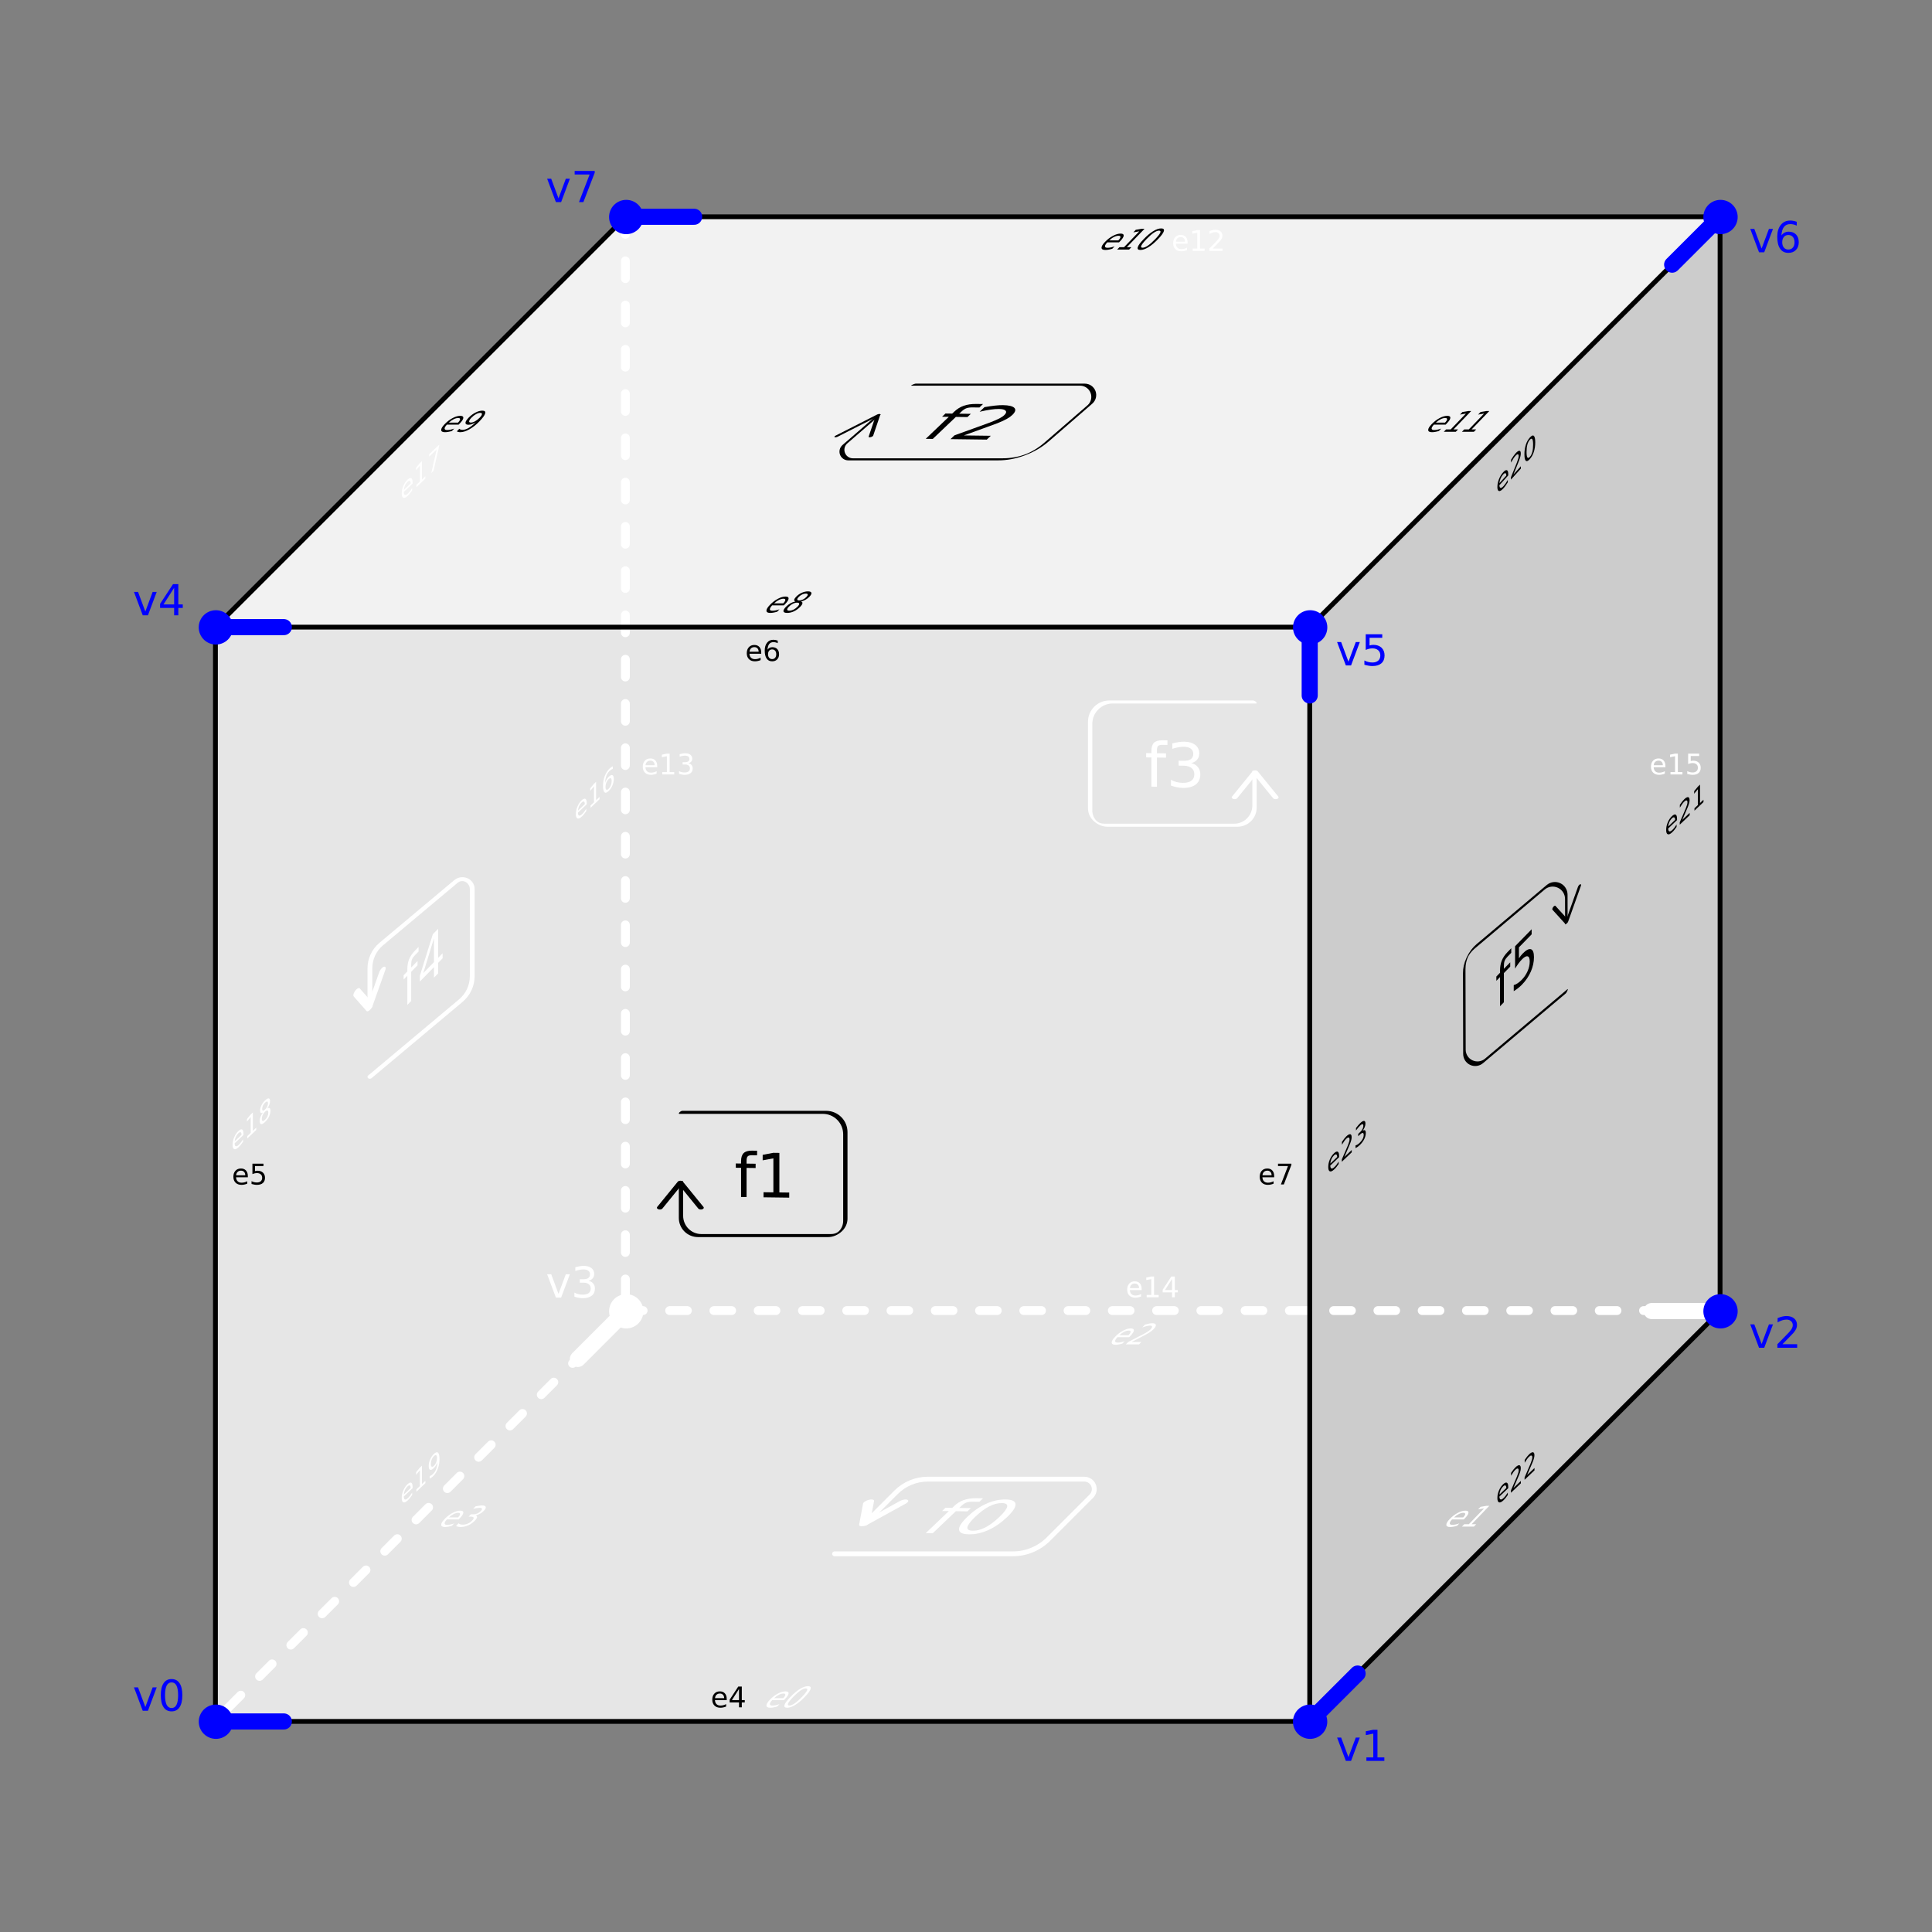 <?xml version="1.0" encoding="UTF-8" standalone="no"?>
<!DOCTYPE svg PUBLIC "-//W3C//DTD SVG 1.1//EN" "http://www.w3.org/Graphics/SVG/1.1/DTD/svg11.dtd">
<svg width="100%" height="100%" viewBox="0 0 500 500" version="1.1" xmlns="http://www.w3.org/2000/svg" xmlns:xlink="http://www.w3.org/1999/xlink" xml:space="preserve" xmlns:serif="http://www.serif.com/" style="fill-rule:evenodd;clip-rule:evenodd;stroke-linecap:round;stroke-linejoin:round;stroke-miterlimit:1.5;">
    <rect x="0" y="0" width="500" height="500" fill="#808080" stroke="none"/>
    <g transform="matrix(0.885,0,0,0.885,-192.046,20.699)">
        <g id="color">
            <g transform="matrix(1,0,0,1,0,0.017)">
                <path d="M600,480.195L600,160L720,40L720,360.132L600,480.195Z" style="fill:rgb(204,204,204);"/>
            </g>
            <g transform="matrix(1,0,0,0.996,0,0.589)">
                <rect x="280" y="160" width="320" height="321.182" style="fill:rgb(230,230,230);"/>
            </g>
            <path d="M280,160L400,40L720,40L600,160L280,160Z" style="fill:rgb(242,242,242);"/>
        </g>
        <path d="M720,360L700,360" style="fill:none;stroke:white;stroke-width:4.71px;"/>
        <path d="M400,360L386,374" style="fill:none;stroke:white;stroke-width:4.71px;"/>
        <g id="hidden">
            <g transform="matrix(1.571,0,0,1.571,-34.286,-148.571)">
                <path d="M276.364,120L276.364,323.636L200,400" style="fill:none;stroke:white;stroke-width:1.65px;stroke-dasharray:3.3,4.94,0,0;"/>
            </g>
            <g transform="matrix(1.571,0,0,1.571,-34.286,-148.571)">
                <path d="M276.364,323.636L480,323.636" style="fill:none;stroke:white;stroke-width:1.65px;stroke-dasharray:3.3,4.94,0,0;"/>
            </g>
        </g>
        <g id="solid">
            <path d="M280,160L600,160L600,480" style="fill:none;stroke:black;stroke-width:1.41px;"/>
            <path d="M600,160L720,40" style="fill:none;stroke:black;stroke-width:1.41px;"/>
        </g>
        <path id="outline" d="M280,160L400,40L720,40L720,360L600,480L280,480L280,160Z" style="fill:none;stroke:black;stroke-width:1.41px;"/>
        <g>
            <g transform="matrix(0.697,0,0,0.697,84.97,48.554)">
                <circle cx="280" cy="160" r="7.198" style="fill:rgb(0,0,255);"/>
            </g>
            <g transform="matrix(0.697,0,0,0.697,404.97,48.554)">
                <circle cx="280" cy="160" r="7.198" style="fill:rgb(0,0,255);"/>
            </g>
            <g transform="matrix(0.697,0,0,0.697,524.97,-71.446)">
                <circle cx="280" cy="160" r="7.198" style="fill:rgb(0,0,255);"/>
            </g>
            <g transform="matrix(0.697,0,0,0.697,204.97,-71.446)">
                <circle cx="280" cy="160" r="7.198" style="fill:rgb(0,0,255);"/>
            </g>
            <g transform="matrix(0.697,0,0,0.697,524.97,248.554)">
                <circle cx="280" cy="160" r="7.198" style="fill:rgb(0,0,255);"/>
            </g>
            <g transform="matrix(0.697,0,0,0.697,404.956,368.568)">
                <circle cx="280" cy="160" r="7.198" style="fill:rgb(0,0,255);"/>
            </g>
            <g transform="matrix(0.697,0,0,0.697,84.983,368.568)">
                <circle cx="280" cy="160" r="7.198" style="fill:rgb(0,0,255);"/>
            </g>
            <g transform="matrix(0.697,0,0,0.697,204.97,248.554)">
                <circle cx="280" cy="160" r="7.198" style="fill:white;"/>
            </g>
        </g>
        <g id="vertices">
            <g transform="matrix(1,0,0,1,507.628,381.556)">
                <g transform="matrix(12.5,0,0,12.5,100,110)">
                    <path d="M0.03,-0.547L0.125,-0.547L0.296,-0.088L0.467,-0.547L0.562,-0.547L0.357,-0L0.235,-0L0.03,-0.547Z" style="fill:rgb(0,0,255);fill-rule:nonzero;"/>
                </g>
                <g transform="matrix(12.5,0,0,12.5,107.397,110)">
                    <path d="M0.124,-0.083L0.285,-0.083L0.285,-0.639L0.11,-0.604L0.11,-0.694L0.284,-0.729L0.383,-0.729L0.383,-0.083L0.544,-0.083L0.544,-0L0.124,-0L0.124,-0.083Z" style="fill:rgb(0,0,255);fill-rule:nonzero;"/>
                </g>
            </g>
            <g transform="matrix(1,0,0,1,155.803,366.89)">
                <g transform="matrix(12.5,0,0,12.5,100,110)">
                    <path d="M0.03,-0.547L0.125,-0.547L0.296,-0.088L0.467,-0.547L0.562,-0.547L0.357,-0L0.235,-0L0.03,-0.547Z" style="fill:rgb(0,0,255);fill-rule:nonzero;"/>
                </g>
                <g transform="matrix(12.5,0,0,12.5,107.397,110)">
                    <path d="M0.318,-0.664C0.267,-0.664 0.229,-0.639 0.203,-0.589C0.178,-0.539 0.165,-0.464 0.165,-0.364C0.165,-0.264 0.178,-0.189 0.203,-0.139C0.229,-0.089 0.267,-0.064 0.318,-0.064C0.369,-0.064 0.407,-0.089 0.433,-0.139C0.458,-0.189 0.471,-0.264 0.471,-0.364C0.471,-0.464 0.458,-0.539 0.433,-0.589C0.407,-0.639 0.369,-0.664 0.318,-0.664ZM0.318,-0.742C0.4,-0.742 0.462,-0.71 0.505,-0.645C0.548,-0.581 0.57,-0.487 0.57,-0.364C0.57,-0.241 0.548,-0.147 0.505,-0.083C0.462,-0.018 0.4,0.014 0.318,0.014C0.236,0.014 0.174,-0.018 0.131,-0.083C0.087,-0.147 0.066,-0.241 0.066,-0.364C0.066,-0.487 0.087,-0.581 0.131,-0.645C0.174,-0.71 0.236,-0.742 0.318,-0.742Z" style="fill:rgb(0,0,255);fill-rule:nonzero;"/>
                </g>
            </g>
            <g transform="matrix(1,0,0,1,507.628,61.205)">
                <g transform="matrix(12.5,0,0,12.5,100,110)">
                    <path d="M0.03,-0.547L0.125,-0.547L0.296,-0.088L0.467,-0.547L0.562,-0.547L0.357,-0L0.235,-0L0.03,-0.547Z" style="fill:rgb(0,0,255);fill-rule:nonzero;"/>
                </g>
                <g transform="matrix(12.5,0,0,12.5,107.397,110)">
                    <path d="M0.108,-0.729L0.495,-0.729L0.495,-0.646L0.198,-0.646L0.198,-0.467C0.213,-0.472 0.227,-0.476 0.241,-0.478C0.256,-0.481 0.27,-0.482 0.284,-0.482C0.366,-0.482 0.43,-0.46 0.478,-0.415C0.525,-0.37 0.549,-0.31 0.549,-0.234C0.549,-0.155 0.524,-0.094 0.476,-0.051C0.427,-0.008 0.358,0.014 0.269,0.014C0.238,0.014 0.207,0.012 0.176,0.006C0.144,0.001 0.111,-0.007 0.077,-0.017L0.077,-0.116C0.106,-0.1 0.137,-0.088 0.168,-0.081C0.199,-0.073 0.232,-0.069 0.267,-0.069C0.323,-0.069 0.368,-0.084 0.401,-0.113C0.434,-0.143 0.45,-0.183 0.45,-0.234C0.45,-0.285 0.434,-0.325 0.401,-0.354C0.368,-0.384 0.323,-0.399 0.267,-0.399C0.241,-0.399 0.214,-0.396 0.188,-0.39C0.162,-0.384 0.135,-0.375 0.108,-0.363L0.108,-0.729Z" style="fill:rgb(0,0,255);fill-rule:nonzero;"/>
                </g>
            </g>
            <g transform="matrix(1,0,0,1,155.803,46.538)">
                <g transform="matrix(12.5,0,0,12.5,100,110)">
                    <path d="M0.03,-0.547L0.125,-0.547L0.296,-0.088L0.467,-0.547L0.562,-0.547L0.357,-0L0.235,-0L0.03,-0.547Z" style="fill:rgb(0,0,255);fill-rule:nonzero;"/>
                </g>
                <g transform="matrix(12.5,0,0,12.5,107.397,110)">
                    <path d="M0.378,-0.643L0.129,-0.254L0.378,-0.254L0.378,-0.643ZM0.352,-0.729L0.476,-0.729L0.476,-0.254L0.58,-0.254L0.58,-0.172L0.476,-0.172L0.476,-0L0.378,-0L0.378,-0.172L0.049,-0.172L0.049,-0.267L0.352,-0.729Z" style="fill:rgb(0,0,255);fill-rule:nonzero;"/>
                </g>
            </g>
            <g transform="matrix(1,0,0,1,628.45,260.734)">
                <g transform="matrix(12.5,0,0,12.5,100,110)">
                    <path d="M0.03,-0.547L0.125,-0.547L0.296,-0.088L0.467,-0.547L0.562,-0.547L0.357,-0L0.235,-0L0.03,-0.547Z" style="fill:rgb(0,0,255);fill-rule:nonzero;"/>
                </g>
                <g transform="matrix(12.5,0,0,12.5,107.397,110)">
                    <path d="M0.192,-0.083L0.536,-0.083L0.536,-0L0.073,-0L0.073,-0.083C0.111,-0.122 0.162,-0.174 0.226,-0.239C0.291,-0.304 0.332,-0.346 0.348,-0.365C0.38,-0.401 0.402,-0.431 0.414,-0.455C0.427,-0.48 0.433,-0.504 0.433,-0.528C0.433,-0.567 0.42,-0.598 0.392,-0.623C0.365,-0.647 0.33,-0.659 0.286,-0.659C0.255,-0.659 0.223,-0.654 0.188,-0.643C0.154,-0.632 0.117,-0.616 0.078,-0.594L0.078,-0.694C0.118,-0.71 0.155,-0.722 0.189,-0.73C0.224,-0.738 0.256,-0.742 0.284,-0.742C0.36,-0.742 0.42,-0.723 0.465,-0.686C0.51,-0.648 0.532,-0.597 0.532,-0.534C0.532,-0.504 0.527,-0.476 0.515,-0.449C0.504,-0.422 0.484,-0.39 0.454,-0.354C0.446,-0.345 0.42,-0.317 0.376,-0.272C0.333,-0.227 0.271,-0.164 0.192,-0.083Z" style="fill:rgb(0,0,255);fill-rule:nonzero;"/>
                </g>
            </g>
            <g transform="matrix(1,0,0,1,276.626,246.067)">
                <g transform="matrix(12.5,0,0,12.5,100,110)">
                    <path d="M0.03,-0.547L0.125,-0.547L0.296,-0.088L0.467,-0.547L0.562,-0.547L0.357,-0L0.235,-0L0.03,-0.547Z" style="fill:white;fill-rule:nonzero;"/>
                </g>
                <g transform="matrix(12.5,0,0,12.5,107.397,110)">
                    <path d="M0.406,-0.393C0.453,-0.383 0.49,-0.362 0.516,-0.33C0.543,-0.298 0.556,-0.259 0.556,-0.212C0.556,-0.14 0.531,-0.084 0.482,-0.045C0.432,-0.006 0.362,0.014 0.271,0.014C0.24,0.014 0.209,0.011 0.177,0.005C0.144,-0.001 0.111,-0.01 0.076,-0.022L0.076,-0.117C0.104,-0.101 0.133,-0.089 0.166,-0.081C0.199,-0.073 0.233,-0.069 0.268,-0.069C0.33,-0.069 0.377,-0.081 0.409,-0.105C0.442,-0.13 0.458,-0.165 0.458,-0.212C0.458,-0.255 0.443,-0.288 0.413,-0.313C0.383,-0.337 0.341,-0.349 0.287,-0.349L0.202,-0.349L0.202,-0.43L0.291,-0.43C0.34,-0.43 0.377,-0.44 0.402,-0.459C0.428,-0.479 0.441,-0.507 0.441,-0.543C0.441,-0.58 0.428,-0.609 0.401,-0.629C0.375,-0.649 0.337,-0.659 0.287,-0.659C0.26,-0.659 0.231,-0.656 0.2,-0.65C0.169,-0.645 0.135,-0.635 0.098,-0.623L0.098,-0.711C0.136,-0.721 0.171,-0.729 0.203,-0.734C0.236,-0.74 0.267,-0.742 0.296,-0.742C0.371,-0.742 0.43,-0.725 0.474,-0.691C0.517,-0.657 0.539,-0.611 0.539,-0.553C0.539,-0.513 0.528,-0.479 0.504,-0.451C0.481,-0.423 0.448,-0.404 0.406,-0.393Z" style="fill:white;fill-rule:nonzero;"/>
                </g>
            </g>
            <g transform="matrix(1,0,0,1,628.45,-59.618)">
                <g transform="matrix(12.5,0,0,12.5,100,110)">
                    <path d="M0.03,-0.547L0.125,-0.547L0.296,-0.088L0.467,-0.547L0.562,-0.547L0.357,-0L0.235,-0L0.03,-0.547Z" style="fill:rgb(0,0,255);fill-rule:nonzero;"/>
                </g>
                <g transform="matrix(12.5,0,0,12.5,107.397,110)">
                    <path d="M0.33,-0.404C0.286,-0.404 0.251,-0.389 0.225,-0.358C0.199,-0.328 0.186,-0.287 0.186,-0.234C0.186,-0.181 0.199,-0.14 0.225,-0.11C0.251,-0.079 0.286,-0.064 0.33,-0.064C0.374,-0.064 0.409,-0.079 0.435,-0.11C0.461,-0.14 0.474,-0.181 0.474,-0.234C0.474,-0.287 0.461,-0.328 0.435,-0.358C0.409,-0.389 0.374,-0.404 0.33,-0.404ZM0.526,-0.713L0.526,-0.623C0.501,-0.635 0.476,-0.644 0.451,-0.65C0.426,-0.656 0.401,-0.659 0.376,-0.659C0.311,-0.659 0.261,-0.637 0.227,-0.593C0.192,-0.549 0.173,-0.483 0.168,-0.394C0.187,-0.422 0.211,-0.444 0.24,-0.459C0.269,-0.474 0.301,-0.482 0.336,-0.482C0.409,-0.482 0.467,-0.46 0.51,-0.415C0.552,-0.371 0.573,-0.31 0.573,-0.234C0.573,-0.159 0.551,-0.099 0.507,-0.054C0.463,-0.008 0.404,0.014 0.33,0.014C0.246,0.014 0.181,-0.018 0.137,-0.083C0.092,-0.147 0.07,-0.241 0.07,-0.364C0.07,-0.479 0.097,-0.571 0.152,-0.639C0.207,-0.708 0.28,-0.742 0.372,-0.742C0.397,-0.742 0.422,-0.74 0.447,-0.735C0.472,-0.73 0.499,-0.723 0.526,-0.713Z" style="fill:rgb(0,0,255);fill-rule:nonzero;"/>
                </g>
            </g>
            <g transform="matrix(1,0,0,1,276.626,-74.285)">
                <g transform="matrix(12.5,0,0,12.5,100,110)">
                    <path d="M0.03,-0.547L0.125,-0.547L0.296,-0.088L0.467,-0.547L0.562,-0.547L0.357,-0L0.235,-0L0.03,-0.547Z" style="fill:rgb(0,0,255);fill-rule:nonzero;"/>
                </g>
                <g transform="matrix(12.5,0,0,12.5,107.397,110)">
                    <path d="M0.082,-0.729L0.551,-0.729L0.551,-0.687L0.286,-0L0.183,-0L0.432,-0.646L0.082,-0.646L0.082,-0.729Z" style="fill:rgb(0,0,255);fill-rule:nonzero;"/>
                </g>
            </g>
        </g>
        <g transform="matrix(1,0,0,1,324.832,365.882)">
            <g transform="matrix(8.333,0,0,8.333,100,110)">
                <path d="M0.562,-0.296L0.562,-0.252L0.149,-0.252C0.153,-0.19 0.171,-0.143 0.205,-0.111C0.238,-0.078 0.285,-0.062 0.344,-0.062C0.379,-0.062 0.412,-0.066 0.445,-0.075C0.477,-0.083 0.509,-0.096 0.541,-0.113L0.541,-0.028C0.509,-0.014 0.476,-0.004 0.442,0.003C0.408,0.011 0.374,0.014 0.339,0.014C0.252,0.014 0.183,-0.011 0.132,-0.062C0.081,-0.113 0.055,-0.181 0.055,-0.268C0.055,-0.358 0.079,-0.429 0.128,-0.481C0.176,-0.534 0.241,-0.56 0.323,-0.56C0.397,-0.56 0.455,-0.536 0.498,-0.489C0.541,-0.442 0.562,-0.377 0.562,-0.296ZM0.472,-0.322C0.472,-0.371 0.458,-0.411 0.431,-0.44C0.404,-0.469 0.368,-0.484 0.324,-0.484C0.274,-0.484 0.234,-0.47 0.204,-0.441C0.174,-0.413 0.156,-0.373 0.152,-0.322L0.472,-0.322Z" style="fill-rule:nonzero;"/>
            </g>
            <g transform="matrix(8.333,0,0,8.333,105.127,110)">
                <path d="M0.378,-0.643L0.129,-0.254L0.378,-0.254L0.378,-0.643ZM0.352,-0.729L0.476,-0.729L0.476,-0.254L0.58,-0.254L0.58,-0.172L0.476,-0.172L0.476,-0L0.378,-0L0.378,-0.172L0.049,-0.172L0.049,-0.267L0.352,-0.729Z" style="fill-rule:nonzero;"/>
            </g>
        </g>
        <g transform="matrix(1,0,0,1,448.817,245.978)">
            <g transform="matrix(8.333,0,0,8.333,97.349,110)">
                <path d="M0.562,-0.296L0.562,-0.252L0.149,-0.252C0.153,-0.19 0.171,-0.143 0.205,-0.111C0.238,-0.078 0.285,-0.062 0.344,-0.062C0.379,-0.062 0.412,-0.066 0.445,-0.075C0.477,-0.083 0.509,-0.096 0.541,-0.113L0.541,-0.028C0.509,-0.014 0.476,-0.004 0.442,0.003C0.408,0.011 0.374,0.014 0.339,0.014C0.252,0.014 0.183,-0.011 0.132,-0.062C0.081,-0.113 0.055,-0.181 0.055,-0.268C0.055,-0.358 0.079,-0.429 0.128,-0.481C0.176,-0.534 0.241,-0.56 0.323,-0.56C0.397,-0.56 0.455,-0.536 0.498,-0.489C0.541,-0.442 0.562,-0.377 0.562,-0.296ZM0.472,-0.322C0.472,-0.371 0.458,-0.411 0.431,-0.44C0.404,-0.469 0.368,-0.484 0.324,-0.484C0.274,-0.484 0.234,-0.47 0.204,-0.441C0.174,-0.413 0.156,-0.373 0.152,-0.322L0.472,-0.322Z" style="fill:white;fill-rule:nonzero;"/>
            </g>
            <g transform="matrix(8.333,0,0,8.333,102.476,110)">
                <path d="M0.124,-0.083L0.285,-0.083L0.285,-0.639L0.11,-0.604L0.11,-0.694L0.284,-0.729L0.383,-0.729L0.383,-0.083L0.544,-0.083L0.544,-0L0.124,-0L0.124,-0.083Z" style="fill:white;fill-rule:nonzero;"/>
            </g>
            <g transform="matrix(8.333,0,0,8.333,107.778,110)">
                <path d="M0.378,-0.643L0.129,-0.254L0.378,-0.254L0.378,-0.643ZM0.352,-0.729L0.476,-0.729L0.476,-0.254L0.58,-0.254L0.58,-0.172L0.476,-0.172L0.476,-0L0.378,-0L0.378,-0.172L0.049,-0.172L0.049,-0.267L0.352,-0.729Z" style="fill:white;fill-rule:nonzero;"/>
            </g>
        </g>
        <g transform="matrix(1,0,0,1,184.79,212.979)">
            <g transform="matrix(8.333,0,0,8.333,100,110)">
                <path d="M0.562,-0.296L0.562,-0.252L0.149,-0.252C0.153,-0.19 0.171,-0.143 0.205,-0.111C0.238,-0.078 0.285,-0.062 0.344,-0.062C0.379,-0.062 0.412,-0.066 0.445,-0.075C0.477,-0.083 0.509,-0.096 0.541,-0.113L0.541,-0.028C0.509,-0.014 0.476,-0.004 0.442,0.003C0.408,0.011 0.374,0.014 0.339,0.014C0.252,0.014 0.183,-0.011 0.132,-0.062C0.081,-0.113 0.055,-0.181 0.055,-0.268C0.055,-0.358 0.079,-0.429 0.128,-0.481C0.176,-0.534 0.241,-0.56 0.323,-0.56C0.397,-0.56 0.455,-0.536 0.498,-0.489C0.541,-0.442 0.562,-0.377 0.562,-0.296ZM0.472,-0.322C0.472,-0.371 0.458,-0.411 0.431,-0.44C0.404,-0.469 0.368,-0.484 0.324,-0.484C0.274,-0.484 0.234,-0.47 0.204,-0.441C0.174,-0.413 0.156,-0.373 0.152,-0.322L0.472,-0.322Z" style="fill-rule:nonzero;"/>
            </g>
            <g transform="matrix(8.333,0,0,8.333,105.127,110)">
                <path d="M0.108,-0.729L0.495,-0.729L0.495,-0.646L0.198,-0.646L0.198,-0.467C0.213,-0.472 0.227,-0.476 0.241,-0.478C0.256,-0.481 0.27,-0.482 0.284,-0.482C0.366,-0.482 0.43,-0.46 0.478,-0.415C0.525,-0.37 0.549,-0.31 0.549,-0.234C0.549,-0.155 0.524,-0.094 0.476,-0.051C0.427,-0.008 0.358,0.014 0.269,0.014C0.238,0.014 0.207,0.012 0.176,0.006C0.144,0.001 0.111,-0.007 0.077,-0.017L0.077,-0.116C0.106,-0.1 0.137,-0.088 0.168,-0.081C0.199,-0.073 0.232,-0.069 0.267,-0.069C0.323,-0.069 0.368,-0.084 0.401,-0.113C0.434,-0.143 0.45,-0.183 0.45,-0.234C0.45,-0.285 0.434,-0.325 0.401,-0.354C0.368,-0.384 0.323,-0.399 0.267,-0.399C0.241,-0.399 0.214,-0.396 0.188,-0.39C0.162,-0.384 0.135,-0.375 0.108,-0.363L0.108,-0.729Z" style="fill-rule:nonzero;"/>
            </g>
        </g>
        <g transform="matrix(0.752,-0.716,0,1,311.851,176.959)">
            <g transform="matrix(8.333,0,0,8.333,97.349,110)">
                <path d="M0.562,-0.296L0.562,-0.252L0.149,-0.252C0.153,-0.19 0.171,-0.143 0.205,-0.111C0.238,-0.078 0.285,-0.062 0.344,-0.062C0.379,-0.062 0.412,-0.066 0.445,-0.075C0.477,-0.083 0.509,-0.096 0.541,-0.113L0.541,-0.028C0.509,-0.014 0.476,-0.004 0.442,0.003C0.408,0.011 0.374,0.014 0.339,0.014C0.252,0.014 0.183,-0.011 0.132,-0.062C0.081,-0.113 0.055,-0.181 0.055,-0.268C0.055,-0.358 0.079,-0.429 0.128,-0.481C0.176,-0.534 0.241,-0.56 0.323,-0.56C0.397,-0.56 0.455,-0.536 0.498,-0.489C0.541,-0.442 0.562,-0.377 0.562,-0.296ZM0.472,-0.322C0.472,-0.371 0.458,-0.411 0.431,-0.44C0.404,-0.469 0.368,-0.484 0.324,-0.484C0.274,-0.484 0.234,-0.47 0.204,-0.441C0.174,-0.413 0.156,-0.373 0.152,-0.322L0.472,-0.322Z" style="fill:white;fill-rule:nonzero;"/>
            </g>
            <g transform="matrix(8.333,0,0,8.333,102.476,110)">
                <path d="M0.124,-0.083L0.285,-0.083L0.285,-0.639L0.11,-0.604L0.11,-0.694L0.284,-0.729L0.383,-0.729L0.383,-0.083L0.544,-0.083L0.544,-0L0.124,-0L0.124,-0.083Z" style="fill:white;fill-rule:nonzero;"/>
            </g>
            <g transform="matrix(8.333,0,0,8.333,107.778,110)">
                <path d="M0.33,-0.404C0.286,-0.404 0.251,-0.389 0.225,-0.358C0.199,-0.328 0.186,-0.287 0.186,-0.234C0.186,-0.181 0.199,-0.14 0.225,-0.11C0.251,-0.079 0.286,-0.064 0.33,-0.064C0.374,-0.064 0.409,-0.079 0.435,-0.11C0.461,-0.14 0.474,-0.181 0.474,-0.234C0.474,-0.287 0.461,-0.328 0.435,-0.358C0.409,-0.389 0.374,-0.404 0.33,-0.404ZM0.526,-0.713L0.526,-0.623C0.501,-0.635 0.476,-0.644 0.451,-0.65C0.426,-0.656 0.401,-0.659 0.376,-0.659C0.311,-0.659 0.261,-0.637 0.227,-0.593C0.192,-0.549 0.173,-0.483 0.168,-0.394C0.187,-0.422 0.211,-0.444 0.24,-0.459C0.269,-0.474 0.301,-0.482 0.336,-0.482C0.409,-0.482 0.467,-0.46 0.51,-0.415C0.552,-0.371 0.573,-0.31 0.573,-0.234C0.573,-0.159 0.551,-0.099 0.507,-0.054C0.463,-0.008 0.404,0.014 0.33,0.014C0.246,0.014 0.181,-0.018 0.137,-0.083C0.092,-0.147 0.07,-0.241 0.07,-0.364C0.07,-0.479 0.097,-0.571 0.152,-0.639C0.207,-0.708 0.28,-0.742 0.372,-0.742C0.397,-0.742 0.422,-0.74 0.447,-0.735C0.472,-0.73 0.499,-0.723 0.526,-0.713Z" style="fill:white;fill-rule:nonzero;"/>
            </g>
        </g>
        <g transform="matrix(0.752,-0.716,0,1,630.685,181.581)">
            <g transform="matrix(8.333,0,0,8.333,97.349,110)">
                <path d="M0.562,-0.296L0.562,-0.252L0.149,-0.252C0.153,-0.19 0.171,-0.143 0.205,-0.111C0.238,-0.078 0.285,-0.062 0.344,-0.062C0.379,-0.062 0.412,-0.066 0.445,-0.075C0.477,-0.083 0.509,-0.096 0.541,-0.113L0.541,-0.028C0.509,-0.014 0.476,-0.004 0.442,0.003C0.408,0.011 0.374,0.014 0.339,0.014C0.252,0.014 0.183,-0.011 0.132,-0.062C0.081,-0.113 0.055,-0.181 0.055,-0.268C0.055,-0.358 0.079,-0.429 0.128,-0.481C0.176,-0.534 0.241,-0.56 0.323,-0.56C0.397,-0.56 0.455,-0.536 0.498,-0.489C0.541,-0.442 0.562,-0.377 0.562,-0.296ZM0.472,-0.322C0.472,-0.371 0.458,-0.411 0.431,-0.44C0.404,-0.469 0.368,-0.484 0.324,-0.484C0.274,-0.484 0.234,-0.47 0.204,-0.441C0.174,-0.413 0.156,-0.373 0.152,-0.322L0.472,-0.322Z" style="fill-rule:nonzero;"/>
            </g>
            <g transform="matrix(8.333,0,0,8.333,102.476,110)">
                <path d="M0.192,-0.083L0.536,-0.083L0.536,-0L0.073,-0L0.073,-0.083C0.111,-0.122 0.162,-0.174 0.226,-0.239C0.291,-0.304 0.332,-0.346 0.348,-0.365C0.38,-0.401 0.402,-0.431 0.414,-0.455C0.427,-0.48 0.433,-0.504 0.433,-0.528C0.433,-0.567 0.42,-0.598 0.392,-0.623C0.365,-0.647 0.33,-0.659 0.286,-0.659C0.255,-0.659 0.223,-0.654 0.188,-0.643C0.154,-0.632 0.117,-0.616 0.078,-0.594L0.078,-0.694C0.118,-0.71 0.155,-0.722 0.189,-0.73C0.224,-0.738 0.256,-0.742 0.284,-0.742C0.36,-0.742 0.42,-0.723 0.465,-0.686C0.51,-0.648 0.532,-0.597 0.532,-0.534C0.532,-0.504 0.527,-0.476 0.515,-0.449C0.504,-0.422 0.484,-0.39 0.454,-0.354C0.446,-0.345 0.42,-0.317 0.376,-0.272C0.333,-0.227 0.271,-0.164 0.192,-0.083Z" style="fill-rule:nonzero;"/>
            </g>
            <g transform="matrix(8.333,0,0,8.333,107.778,110)">
                <path d="M0.124,-0.083L0.285,-0.083L0.285,-0.639L0.11,-0.604L0.11,-0.694L0.284,-0.729L0.383,-0.729L0.383,-0.083L0.544,-0.083L0.544,-0L0.124,-0L0.124,-0.083Z" style="fill-rule:nonzero;"/>
            </g>
        </g>
        <g transform="matrix(0.752,-0.716,0,1,260.928,376.948)">
            <g transform="matrix(8.333,0,0,8.333,97.349,110)">
                <path d="M0.562,-0.296L0.562,-0.252L0.149,-0.252C0.153,-0.19 0.171,-0.143 0.205,-0.111C0.238,-0.078 0.285,-0.062 0.344,-0.062C0.379,-0.062 0.412,-0.066 0.445,-0.075C0.477,-0.083 0.509,-0.096 0.541,-0.113L0.541,-0.028C0.509,-0.014 0.476,-0.004 0.442,0.003C0.408,0.011 0.374,0.014 0.339,0.014C0.252,0.014 0.183,-0.011 0.132,-0.062C0.081,-0.113 0.055,-0.181 0.055,-0.268C0.055,-0.358 0.079,-0.429 0.128,-0.481C0.176,-0.534 0.241,-0.56 0.323,-0.56C0.397,-0.56 0.455,-0.536 0.498,-0.489C0.541,-0.442 0.562,-0.377 0.562,-0.296ZM0.472,-0.322C0.472,-0.371 0.458,-0.411 0.431,-0.44C0.404,-0.469 0.368,-0.484 0.324,-0.484C0.274,-0.484 0.234,-0.47 0.204,-0.441C0.174,-0.413 0.156,-0.373 0.152,-0.322L0.472,-0.322Z" style="fill:white;fill-rule:nonzero;"/>
            </g>
            <g transform="matrix(8.333,0,0,8.333,102.476,110)">
                <path d="M0.124,-0.083L0.285,-0.083L0.285,-0.639L0.11,-0.604L0.11,-0.694L0.284,-0.729L0.383,-0.729L0.383,-0.083L0.544,-0.083L0.544,-0L0.124,-0L0.124,-0.083Z" style="fill:white;fill-rule:nonzero;"/>
            </g>
            <g transform="matrix(8.333,0,0,8.333,107.778,110)">
                <path d="M0.11,-0.015L0.11,-0.105C0.135,-0.093 0.16,-0.084 0.185,-0.078C0.21,-0.072 0.235,-0.069 0.26,-0.069C0.325,-0.069 0.375,-0.091 0.409,-0.135C0.443,-0.178 0.463,-0.245 0.468,-0.334C0.449,-0.306 0.425,-0.285 0.396,-0.27C0.367,-0.255 0.335,-0.247 0.3,-0.247C0.227,-0.247 0.169,-0.269 0.127,-0.313C0.084,-0.357 0.063,-0.418 0.063,-0.494C0.063,-0.569 0.085,-0.629 0.129,-0.674C0.174,-0.72 0.233,-0.742 0.306,-0.742C0.39,-0.742 0.455,-0.71 0.499,-0.645C0.544,-0.581 0.566,-0.487 0.566,-0.364C0.566,-0.249 0.539,-0.157 0.484,-0.089C0.43,-0.02 0.356,0.014 0.264,0.014C0.239,0.014 0.214,0.012 0.189,0.007C0.164,0.002 0.137,-0.005 0.11,-0.015ZM0.306,-0.324C0.35,-0.324 0.385,-0.339 0.411,-0.37C0.437,-0.4 0.45,-0.441 0.45,-0.494C0.45,-0.547 0.437,-0.588 0.411,-0.618C0.385,-0.649 0.35,-0.664 0.306,-0.664C0.262,-0.664 0.227,-0.649 0.201,-0.618C0.175,-0.588 0.162,-0.547 0.162,-0.494C0.162,-0.441 0.175,-0.4 0.201,-0.37C0.227,-0.339 0.262,-0.324 0.306,-0.324Z" style="fill:white;fill-rule:nonzero;"/>
            </g>
        </g>
        <g transform="matrix(0.752,-0.716,0,1,581.325,376.948)">
            <g transform="matrix(8.333,0,0,8.333,97.349,110)">
                <path d="M0.562,-0.296L0.562,-0.252L0.149,-0.252C0.153,-0.19 0.171,-0.143 0.205,-0.111C0.238,-0.078 0.285,-0.062 0.344,-0.062C0.379,-0.062 0.412,-0.066 0.445,-0.075C0.477,-0.083 0.509,-0.096 0.541,-0.113L0.541,-0.028C0.509,-0.014 0.476,-0.004 0.442,0.003C0.408,0.011 0.374,0.014 0.339,0.014C0.252,0.014 0.183,-0.011 0.132,-0.062C0.081,-0.113 0.055,-0.181 0.055,-0.268C0.055,-0.358 0.079,-0.429 0.128,-0.481C0.176,-0.534 0.241,-0.56 0.323,-0.56C0.397,-0.56 0.455,-0.536 0.498,-0.489C0.541,-0.442 0.562,-0.377 0.562,-0.296ZM0.472,-0.322C0.472,-0.371 0.458,-0.411 0.431,-0.44C0.404,-0.469 0.368,-0.484 0.324,-0.484C0.274,-0.484 0.234,-0.47 0.204,-0.441C0.174,-0.413 0.156,-0.373 0.152,-0.322L0.472,-0.322Z" style="fill-rule:nonzero;"/>
            </g>
            <g transform="matrix(8.333,0,0,8.333,102.476,110)">
                <path d="M0.192,-0.083L0.536,-0.083L0.536,-0L0.073,-0L0.073,-0.083C0.111,-0.122 0.162,-0.174 0.226,-0.239C0.291,-0.304 0.332,-0.346 0.348,-0.365C0.38,-0.401 0.402,-0.431 0.414,-0.455C0.427,-0.48 0.433,-0.504 0.433,-0.528C0.433,-0.567 0.42,-0.598 0.392,-0.623C0.365,-0.647 0.33,-0.659 0.286,-0.659C0.255,-0.659 0.223,-0.654 0.188,-0.643C0.154,-0.632 0.117,-0.616 0.078,-0.594L0.078,-0.694C0.118,-0.71 0.155,-0.722 0.189,-0.73C0.224,-0.738 0.256,-0.742 0.284,-0.742C0.36,-0.742 0.42,-0.723 0.465,-0.686C0.51,-0.648 0.532,-0.597 0.532,-0.534C0.532,-0.504 0.527,-0.476 0.515,-0.449C0.504,-0.422 0.484,-0.39 0.454,-0.354C0.446,-0.345 0.42,-0.317 0.376,-0.272C0.333,-0.227 0.271,-0.164 0.192,-0.083Z" style="fill-rule:nonzero;"/>
            </g>
            <g transform="matrix(8.333,0,0,8.333,107.778,110)">
                <path d="M0.192,-0.083L0.536,-0.083L0.536,-0L0.073,-0L0.073,-0.083C0.111,-0.122 0.162,-0.174 0.226,-0.239C0.291,-0.304 0.332,-0.346 0.348,-0.365C0.38,-0.401 0.402,-0.431 0.414,-0.455C0.427,-0.48 0.433,-0.504 0.433,-0.528C0.433,-0.567 0.42,-0.598 0.392,-0.623C0.365,-0.647 0.33,-0.659 0.286,-0.659C0.255,-0.659 0.223,-0.654 0.188,-0.643C0.154,-0.632 0.117,-0.616 0.078,-0.594L0.078,-0.694C0.118,-0.71 0.155,-0.722 0.189,-0.73C0.224,-0.738 0.256,-0.742 0.284,-0.742C0.36,-0.742 0.42,-0.723 0.465,-0.686C0.51,-0.648 0.532,-0.597 0.532,-0.534C0.532,-0.504 0.527,-0.476 0.515,-0.449C0.504,-0.422 0.484,-0.39 0.454,-0.354C0.446,-0.345 0.42,-0.317 0.376,-0.272C0.333,-0.227 0.271,-0.164 0.192,-0.083Z" style="fill-rule:nonzero;"/>
            </g>
        </g>
        <g transform="matrix(0.752,-0.716,0,1,260.928,83.192)">
            <g transform="matrix(8.333,0,0,8.333,97.349,110)">
                <path d="M0.562,-0.296L0.562,-0.252L0.149,-0.252C0.153,-0.19 0.171,-0.143 0.205,-0.111C0.238,-0.078 0.285,-0.062 0.344,-0.062C0.379,-0.062 0.412,-0.066 0.445,-0.075C0.477,-0.083 0.509,-0.096 0.541,-0.113L0.541,-0.028C0.509,-0.014 0.476,-0.004 0.442,0.003C0.408,0.011 0.374,0.014 0.339,0.014C0.252,0.014 0.183,-0.011 0.132,-0.062C0.081,-0.113 0.055,-0.181 0.055,-0.268C0.055,-0.358 0.079,-0.429 0.128,-0.481C0.176,-0.534 0.241,-0.56 0.323,-0.56C0.397,-0.56 0.455,-0.536 0.498,-0.489C0.541,-0.442 0.562,-0.377 0.562,-0.296ZM0.472,-0.322C0.472,-0.371 0.458,-0.411 0.431,-0.44C0.404,-0.469 0.368,-0.484 0.324,-0.484C0.274,-0.484 0.234,-0.47 0.204,-0.441C0.174,-0.413 0.156,-0.373 0.152,-0.322L0.472,-0.322Z" style="fill:white;fill-rule:nonzero;"/>
            </g>
            <g transform="matrix(8.333,0,0,8.333,102.476,110)">
                <path d="M0.124,-0.083L0.285,-0.083L0.285,-0.639L0.11,-0.604L0.11,-0.694L0.284,-0.729L0.383,-0.729L0.383,-0.083L0.544,-0.083L0.544,-0L0.124,-0L0.124,-0.083Z" style="fill:white;fill-rule:nonzero;"/>
            </g>
            <g transform="matrix(8.333,0,0,8.333,107.778,110)">
                <path d="M0.082,-0.729L0.551,-0.729L0.551,-0.687L0.286,-0L0.183,-0L0.432,-0.646L0.082,-0.646L0.082,-0.729Z" style="fill:white;fill-rule:nonzero;"/>
            </g>
        </g>
        <g transform="matrix(0.752,-0.833,0,1,581.325,92.732)">
            <g transform="matrix(8.333,0,0,8.333,97.349,110)">
                <path d="M0.562,-0.296L0.562,-0.252L0.149,-0.252C0.153,-0.19 0.171,-0.143 0.205,-0.111C0.238,-0.078 0.285,-0.062 0.344,-0.062C0.379,-0.062 0.412,-0.066 0.445,-0.075C0.477,-0.083 0.509,-0.096 0.541,-0.113L0.541,-0.028C0.509,-0.014 0.476,-0.004 0.442,0.003C0.408,0.011 0.374,0.014 0.339,0.014C0.252,0.014 0.183,-0.011 0.132,-0.062C0.081,-0.113 0.055,-0.181 0.055,-0.268C0.055,-0.358 0.079,-0.429 0.128,-0.481C0.176,-0.534 0.241,-0.56 0.323,-0.56C0.397,-0.56 0.455,-0.536 0.498,-0.489C0.541,-0.442 0.562,-0.377 0.562,-0.296ZM0.472,-0.322C0.472,-0.371 0.458,-0.411 0.431,-0.44C0.404,-0.469 0.368,-0.484 0.324,-0.484C0.274,-0.484 0.234,-0.47 0.204,-0.441C0.174,-0.413 0.156,-0.373 0.152,-0.322L0.472,-0.322Z" style="fill-rule:nonzero;"/>
            </g>
            <g transform="matrix(8.333,0,0,8.333,102.476,110)">
                <path d="M0.192,-0.083L0.536,-0.083L0.536,-0L0.073,-0L0.073,-0.083C0.111,-0.122 0.162,-0.174 0.226,-0.239C0.291,-0.304 0.332,-0.346 0.348,-0.365C0.38,-0.401 0.402,-0.431 0.414,-0.455C0.427,-0.48 0.433,-0.504 0.433,-0.528C0.433,-0.567 0.42,-0.598 0.392,-0.623C0.365,-0.647 0.33,-0.659 0.286,-0.659C0.255,-0.659 0.223,-0.654 0.188,-0.643C0.154,-0.632 0.117,-0.616 0.078,-0.594L0.078,-0.694C0.118,-0.71 0.155,-0.722 0.189,-0.73C0.224,-0.738 0.256,-0.742 0.284,-0.742C0.36,-0.742 0.42,-0.723 0.465,-0.686C0.51,-0.648 0.532,-0.597 0.532,-0.534C0.532,-0.504 0.527,-0.476 0.515,-0.449C0.504,-0.422 0.484,-0.39 0.454,-0.354C0.446,-0.345 0.42,-0.317 0.376,-0.272C0.333,-0.227 0.271,-0.164 0.192,-0.083Z" style="fill-rule:nonzero;"/>
            </g>
            <g transform="matrix(8.333,0,0,8.333,107.778,110)">
                <path d="M0.318,-0.664C0.267,-0.664 0.229,-0.639 0.203,-0.589C0.178,-0.539 0.165,-0.464 0.165,-0.364C0.165,-0.264 0.178,-0.189 0.203,-0.139C0.229,-0.089 0.267,-0.064 0.318,-0.064C0.369,-0.064 0.407,-0.089 0.433,-0.139C0.458,-0.189 0.471,-0.264 0.471,-0.364C0.471,-0.464 0.458,-0.539 0.433,-0.589C0.407,-0.639 0.369,-0.664 0.318,-0.664ZM0.318,-0.742C0.4,-0.742 0.462,-0.71 0.505,-0.645C0.548,-0.581 0.57,-0.487 0.57,-0.364C0.57,-0.241 0.548,-0.147 0.505,-0.083C0.462,-0.018 0.4,0.014 0.318,0.014C0.236,0.014 0.174,-0.018 0.131,-0.083C0.087,-0.147 0.066,-0.241 0.066,-0.364C0.066,-0.487 0.087,-0.581 0.131,-0.645C0.174,-0.71 0.236,-0.742 0.318,-0.742Z" style="fill-rule:nonzero;"/>
            </g>
        </g>
        <g transform="matrix(0.752,-0.716,0,1,211.471,273.659)">
            <g transform="matrix(8.333,0,0,8.333,97.349,110)">
                <path d="M0.562,-0.296L0.562,-0.252L0.149,-0.252C0.153,-0.19 0.171,-0.143 0.205,-0.111C0.238,-0.078 0.285,-0.062 0.344,-0.062C0.379,-0.062 0.412,-0.066 0.445,-0.075C0.477,-0.083 0.509,-0.096 0.541,-0.113L0.541,-0.028C0.509,-0.014 0.476,-0.004 0.442,0.003C0.408,0.011 0.374,0.014 0.339,0.014C0.252,0.014 0.183,-0.011 0.132,-0.062C0.081,-0.113 0.055,-0.181 0.055,-0.268C0.055,-0.358 0.079,-0.429 0.128,-0.481C0.176,-0.534 0.241,-0.56 0.323,-0.56C0.397,-0.56 0.455,-0.536 0.498,-0.489C0.541,-0.442 0.562,-0.377 0.562,-0.296ZM0.472,-0.322C0.472,-0.371 0.458,-0.411 0.431,-0.44C0.404,-0.469 0.368,-0.484 0.324,-0.484C0.274,-0.484 0.234,-0.47 0.204,-0.441C0.174,-0.413 0.156,-0.373 0.152,-0.322L0.472,-0.322Z" style="fill:white;fill-rule:nonzero;"/>
            </g>
            <g transform="matrix(8.333,0,0,8.333,102.476,110)">
                <path d="M0.124,-0.083L0.285,-0.083L0.285,-0.639L0.11,-0.604L0.11,-0.694L0.284,-0.729L0.383,-0.729L0.383,-0.083L0.544,-0.083L0.544,-0L0.124,-0L0.124,-0.083Z" style="fill:white;fill-rule:nonzero;"/>
            </g>
            <g transform="matrix(8.333,0,0,8.333,107.778,110)">
                <path d="M0.318,-0.346C0.271,-0.346 0.234,-0.334 0.207,-0.309C0.18,-0.284 0.167,-0.249 0.167,-0.205C0.167,-0.161 0.18,-0.127 0.207,-0.102C0.234,-0.076 0.271,-0.064 0.318,-0.064C0.365,-0.064 0.402,-0.077 0.429,-0.102C0.456,-0.127 0.469,-0.161 0.469,-0.205C0.469,-0.249 0.456,-0.284 0.429,-0.309C0.402,-0.334 0.365,-0.346 0.318,-0.346ZM0.219,-0.388C0.177,-0.399 0.144,-0.418 0.12,-0.447C0.097,-0.476 0.085,-0.512 0.085,-0.553C0.085,-0.611 0.106,-0.658 0.147,-0.691C0.189,-0.725 0.246,-0.742 0.318,-0.742C0.39,-0.742 0.447,-0.725 0.489,-0.691C0.53,-0.658 0.551,-0.611 0.551,-0.553C0.551,-0.512 0.539,-0.476 0.515,-0.447C0.492,-0.418 0.459,-0.399 0.417,-0.388C0.465,-0.377 0.502,-0.355 0.528,-0.323C0.555,-0.291 0.568,-0.252 0.568,-0.205C0.568,-0.134 0.546,-0.08 0.503,-0.042C0.46,-0.005 0.398,0.014 0.318,0.014C0.237,0.014 0.176,-0.005 0.133,-0.042C0.089,-0.08 0.068,-0.134 0.068,-0.205C0.068,-0.252 0.081,-0.291 0.108,-0.323C0.135,-0.355 0.172,-0.377 0.219,-0.388ZM0.183,-0.544C0.183,-0.506 0.195,-0.477 0.219,-0.456C0.242,-0.434 0.275,-0.424 0.318,-0.424C0.36,-0.424 0.393,-0.434 0.417,-0.456C0.441,-0.477 0.453,-0.506 0.453,-0.544C0.453,-0.582 0.441,-0.611 0.417,-0.632C0.393,-0.653 0.36,-0.664 0.318,-0.664C0.275,-0.664 0.242,-0.653 0.219,-0.632C0.195,-0.611 0.183,-0.582 0.183,-0.544Z" style="fill:white;fill-rule:nonzero;"/>
            </g>
        </g>
        <g transform="matrix(0.752,-0.716,0,1,531.868,280.155)">
            <g transform="matrix(8.333,0,0,8.333,97.349,110)">
                <path d="M0.562,-0.296L0.562,-0.252L0.149,-0.252C0.153,-0.19 0.171,-0.143 0.205,-0.111C0.238,-0.078 0.285,-0.062 0.344,-0.062C0.379,-0.062 0.412,-0.066 0.445,-0.075C0.477,-0.083 0.509,-0.096 0.541,-0.113L0.541,-0.028C0.509,-0.014 0.476,-0.004 0.442,0.003C0.408,0.011 0.374,0.014 0.339,0.014C0.252,0.014 0.183,-0.011 0.132,-0.062C0.081,-0.113 0.055,-0.181 0.055,-0.268C0.055,-0.358 0.079,-0.429 0.128,-0.481C0.176,-0.534 0.241,-0.56 0.323,-0.56C0.397,-0.56 0.455,-0.536 0.498,-0.489C0.541,-0.442 0.562,-0.377 0.562,-0.296ZM0.472,-0.322C0.472,-0.371 0.458,-0.411 0.431,-0.44C0.404,-0.469 0.368,-0.484 0.324,-0.484C0.274,-0.484 0.234,-0.47 0.204,-0.441C0.174,-0.413 0.156,-0.373 0.152,-0.322L0.472,-0.322Z" style="fill-rule:nonzero;"/>
            </g>
            <g transform="matrix(8.333,0,0,8.333,102.476,110)">
                <path d="M0.192,-0.083L0.536,-0.083L0.536,-0L0.073,-0L0.073,-0.083C0.111,-0.122 0.162,-0.174 0.226,-0.239C0.291,-0.304 0.332,-0.346 0.348,-0.365C0.38,-0.401 0.402,-0.431 0.414,-0.455C0.427,-0.48 0.433,-0.504 0.433,-0.528C0.433,-0.567 0.42,-0.598 0.392,-0.623C0.365,-0.647 0.33,-0.659 0.286,-0.659C0.255,-0.659 0.223,-0.654 0.188,-0.643C0.154,-0.632 0.117,-0.616 0.078,-0.594L0.078,-0.694C0.118,-0.71 0.155,-0.722 0.189,-0.73C0.224,-0.738 0.256,-0.742 0.284,-0.742C0.36,-0.742 0.42,-0.723 0.465,-0.686C0.51,-0.648 0.532,-0.597 0.532,-0.534C0.532,-0.504 0.527,-0.476 0.515,-0.449C0.504,-0.422 0.484,-0.39 0.454,-0.354C0.446,-0.345 0.42,-0.317 0.376,-0.272C0.333,-0.227 0.271,-0.164 0.192,-0.083Z" style="fill-rule:nonzero;"/>
            </g>
            <g transform="matrix(8.333,0,0,8.333,107.778,110)">
                <path d="M0.406,-0.393C0.453,-0.383 0.49,-0.362 0.516,-0.33C0.543,-0.298 0.556,-0.259 0.556,-0.212C0.556,-0.14 0.531,-0.084 0.482,-0.045C0.432,-0.006 0.362,0.014 0.271,0.014C0.24,0.014 0.209,0.011 0.177,0.005C0.144,-0.001 0.111,-0.01 0.076,-0.022L0.076,-0.117C0.104,-0.101 0.133,-0.089 0.166,-0.081C0.199,-0.073 0.233,-0.069 0.268,-0.069C0.33,-0.069 0.377,-0.081 0.409,-0.105C0.442,-0.13 0.458,-0.165 0.458,-0.212C0.458,-0.255 0.443,-0.288 0.413,-0.313C0.383,-0.337 0.341,-0.349 0.287,-0.349L0.202,-0.349L0.202,-0.43L0.291,-0.43C0.34,-0.43 0.377,-0.44 0.402,-0.459C0.428,-0.479 0.441,-0.507 0.441,-0.543C0.441,-0.58 0.428,-0.609 0.401,-0.629C0.375,-0.649 0.337,-0.659 0.287,-0.659C0.26,-0.659 0.231,-0.656 0.2,-0.65C0.169,-0.645 0.135,-0.635 0.098,-0.623L0.098,-0.711C0.136,-0.721 0.171,-0.729 0.203,-0.734C0.236,-0.74 0.267,-0.742 0.296,-0.742C0.371,-0.742 0.43,-0.725 0.474,-0.691C0.517,-0.657 0.539,-0.611 0.539,-0.553C0.539,-0.513 0.528,-0.479 0.504,-0.451C0.481,-0.423 0.448,-0.404 0.406,-0.393Z" style="fill-rule:nonzero;"/>
            </g>
        </g>
        <g transform="matrix(1,0,0,1,304.506,93.075)">
            <g transform="matrix(8.333,0,0,8.333,100,110)">
                <path d="M0.562,-0.296L0.562,-0.252L0.149,-0.252C0.153,-0.19 0.171,-0.143 0.205,-0.111C0.238,-0.078 0.285,-0.062 0.344,-0.062C0.379,-0.062 0.412,-0.066 0.445,-0.075C0.477,-0.083 0.509,-0.096 0.541,-0.113L0.541,-0.028C0.509,-0.014 0.476,-0.004 0.442,0.003C0.408,0.011 0.374,0.014 0.339,0.014C0.252,0.014 0.183,-0.011 0.132,-0.062C0.081,-0.113 0.055,-0.181 0.055,-0.268C0.055,-0.358 0.079,-0.429 0.128,-0.481C0.176,-0.534 0.241,-0.56 0.323,-0.56C0.397,-0.56 0.455,-0.536 0.498,-0.489C0.541,-0.442 0.562,-0.377 0.562,-0.296ZM0.472,-0.322C0.472,-0.371 0.458,-0.411 0.431,-0.44C0.404,-0.469 0.368,-0.484 0.324,-0.484C0.274,-0.484 0.234,-0.47 0.204,-0.441C0.174,-0.413 0.156,-0.373 0.152,-0.322L0.472,-0.322Z" style="fill:white;fill-rule:nonzero;"/>
            </g>
            <g transform="matrix(8.333,0,0,8.333,105.127,110)">
                <path d="M0.124,-0.083L0.285,-0.083L0.285,-0.639L0.11,-0.604L0.11,-0.694L0.284,-0.729L0.383,-0.729L0.383,-0.083L0.544,-0.083L0.544,-0L0.124,-0L0.124,-0.083Z" style="fill:white;fill-rule:nonzero;"/>
            </g>
            <g transform="matrix(8.333,0,0,8.333,110.429,110)">
                <path d="M0.406,-0.393C0.453,-0.383 0.49,-0.362 0.516,-0.33C0.543,-0.298 0.556,-0.259 0.556,-0.212C0.556,-0.14 0.531,-0.084 0.482,-0.045C0.432,-0.006 0.362,0.014 0.271,0.014C0.24,0.014 0.209,0.011 0.177,0.005C0.144,-0.001 0.111,-0.01 0.076,-0.022L0.076,-0.117C0.104,-0.101 0.133,-0.089 0.166,-0.081C0.199,-0.073 0.233,-0.069 0.268,-0.069C0.33,-0.069 0.377,-0.081 0.409,-0.105C0.442,-0.13 0.458,-0.165 0.458,-0.212C0.458,-0.255 0.443,-0.288 0.413,-0.313C0.383,-0.337 0.341,-0.349 0.287,-0.349L0.202,-0.349L0.202,-0.43L0.291,-0.43C0.34,-0.43 0.377,-0.44 0.402,-0.459C0.428,-0.479 0.441,-0.507 0.441,-0.543C0.441,-0.58 0.428,-0.609 0.401,-0.629C0.375,-0.649 0.337,-0.659 0.287,-0.659C0.26,-0.659 0.231,-0.656 0.2,-0.65C0.169,-0.645 0.135,-0.635 0.098,-0.623L0.098,-0.711C0.136,-0.721 0.171,-0.729 0.203,-0.734C0.236,-0.74 0.267,-0.742 0.296,-0.742C0.371,-0.742 0.43,-0.725 0.474,-0.691C0.517,-0.657 0.539,-0.611 0.539,-0.553C0.539,-0.513 0.528,-0.479 0.504,-0.451C0.481,-0.423 0.448,-0.404 0.406,-0.393Z" style="fill:white;fill-rule:nonzero;"/>
            </g>
        </g>
        <g transform="matrix(1,0,0,1,484.92,212.979)">
            <g transform="matrix(8.333,0,0,8.333,100,110)">
                <path d="M0.562,-0.296L0.562,-0.252L0.149,-0.252C0.153,-0.19 0.171,-0.143 0.205,-0.111C0.238,-0.078 0.285,-0.062 0.344,-0.062C0.379,-0.062 0.412,-0.066 0.445,-0.075C0.477,-0.083 0.509,-0.096 0.541,-0.113L0.541,-0.028C0.509,-0.014 0.476,-0.004 0.442,0.003C0.408,0.011 0.374,0.014 0.339,0.014C0.252,0.014 0.183,-0.011 0.132,-0.062C0.081,-0.113 0.055,-0.181 0.055,-0.268C0.055,-0.358 0.079,-0.429 0.128,-0.481C0.176,-0.534 0.241,-0.56 0.323,-0.56C0.397,-0.56 0.455,-0.536 0.498,-0.489C0.541,-0.442 0.562,-0.377 0.562,-0.296ZM0.472,-0.322C0.472,-0.371 0.458,-0.411 0.431,-0.44C0.404,-0.469 0.368,-0.484 0.324,-0.484C0.274,-0.484 0.234,-0.47 0.204,-0.441C0.174,-0.413 0.156,-0.373 0.152,-0.322L0.472,-0.322Z" style="fill-rule:nonzero;"/>
            </g>
            <g transform="matrix(8.333,0,0,8.333,105.127,110)">
                <path d="M0.082,-0.729L0.551,-0.729L0.551,-0.687L0.286,-0L0.183,-0L0.432,-0.646L0.082,-0.646L0.082,-0.729Z" style="fill-rule:nonzero;"/>
            </g>
        </g>
        <g transform="matrix(1,0,0,1,604.636,93.075)">
            <g transform="matrix(8.333,0,0,8.333,94.698,110)">
                <path d="M0.562,-0.296L0.562,-0.252L0.149,-0.252C0.153,-0.19 0.171,-0.143 0.205,-0.111C0.238,-0.078 0.285,-0.062 0.344,-0.062C0.379,-0.062 0.412,-0.066 0.445,-0.075C0.477,-0.083 0.509,-0.096 0.541,-0.113L0.541,-0.028C0.509,-0.014 0.476,-0.004 0.442,0.003C0.408,0.011 0.374,0.014 0.339,0.014C0.252,0.014 0.183,-0.011 0.132,-0.062C0.081,-0.113 0.055,-0.181 0.055,-0.268C0.055,-0.358 0.079,-0.429 0.128,-0.481C0.176,-0.534 0.241,-0.56 0.323,-0.56C0.397,-0.56 0.455,-0.536 0.498,-0.489C0.541,-0.442 0.562,-0.377 0.562,-0.296ZM0.472,-0.322C0.472,-0.371 0.458,-0.411 0.431,-0.44C0.404,-0.469 0.368,-0.484 0.324,-0.484C0.274,-0.484 0.234,-0.47 0.204,-0.441C0.174,-0.413 0.156,-0.373 0.152,-0.322L0.472,-0.322Z" style="fill:white;fill-rule:nonzero;"/>
            </g>
            <g transform="matrix(8.333,0,0,8.333,99.825,110)">
                <path d="M0.124,-0.083L0.285,-0.083L0.285,-0.639L0.11,-0.604L0.11,-0.694L0.284,-0.729L0.383,-0.729L0.383,-0.083L0.544,-0.083L0.544,-0L0.124,-0L0.124,-0.083Z" style="fill:white;fill-rule:nonzero;"/>
            </g>
            <g transform="matrix(8.333,0,0,8.333,105.127,110)">
                <path d="M0.108,-0.729L0.495,-0.729L0.495,-0.646L0.198,-0.646L0.198,-0.467C0.213,-0.472 0.227,-0.476 0.241,-0.478C0.256,-0.481 0.27,-0.482 0.284,-0.482C0.366,-0.482 0.43,-0.46 0.478,-0.415C0.525,-0.37 0.549,-0.31 0.549,-0.234C0.549,-0.155 0.524,-0.094 0.476,-0.051C0.427,-0.008 0.358,0.014 0.269,0.014C0.238,0.014 0.207,0.012 0.176,0.006C0.144,0.001 0.111,-0.007 0.077,-0.017L0.077,-0.116C0.106,-0.1 0.137,-0.088 0.168,-0.081C0.199,-0.073 0.232,-0.069 0.267,-0.069C0.323,-0.069 0.368,-0.084 0.401,-0.113C0.434,-0.143 0.45,-0.183 0.45,-0.234C0.45,-0.285 0.434,-0.325 0.401,-0.354C0.368,-0.384 0.323,-0.399 0.267,-0.399C0.241,-0.399 0.214,-0.396 0.188,-0.39C0.162,-0.384 0.135,-0.375 0.108,-0.363L0.108,-0.729Z" style="fill:white;fill-rule:nonzero;"/>
            </g>
        </g>
        <g transform="matrix(1,0,0,1,334.92,59.882)">
            <g transform="matrix(8.333,0,0,8.333,100,110)">
                <path d="M0.562,-0.296L0.562,-0.252L0.149,-0.252C0.153,-0.19 0.171,-0.143 0.205,-0.111C0.238,-0.078 0.285,-0.062 0.344,-0.062C0.379,-0.062 0.412,-0.066 0.445,-0.075C0.477,-0.083 0.509,-0.096 0.541,-0.113L0.541,-0.028C0.509,-0.014 0.476,-0.004 0.442,0.003C0.408,0.011 0.374,0.014 0.339,0.014C0.252,0.014 0.183,-0.011 0.132,-0.062C0.081,-0.113 0.055,-0.181 0.055,-0.268C0.055,-0.358 0.079,-0.429 0.128,-0.481C0.176,-0.534 0.241,-0.56 0.323,-0.56C0.397,-0.56 0.455,-0.536 0.498,-0.489C0.541,-0.442 0.562,-0.377 0.562,-0.296ZM0.472,-0.322C0.472,-0.371 0.458,-0.411 0.431,-0.44C0.404,-0.469 0.368,-0.484 0.324,-0.484C0.274,-0.484 0.234,-0.47 0.204,-0.441C0.174,-0.413 0.156,-0.373 0.152,-0.322L0.472,-0.322Z" style="fill-rule:nonzero;"/>
            </g>
            <g transform="matrix(8.333,0,0,8.333,105.127,110)">
                <path d="M0.33,-0.404C0.286,-0.404 0.251,-0.389 0.225,-0.358C0.199,-0.328 0.186,-0.287 0.186,-0.234C0.186,-0.181 0.199,-0.14 0.225,-0.11C0.251,-0.079 0.286,-0.064 0.33,-0.064C0.374,-0.064 0.409,-0.079 0.435,-0.11C0.461,-0.14 0.474,-0.181 0.474,-0.234C0.474,-0.287 0.461,-0.328 0.435,-0.358C0.409,-0.389 0.374,-0.404 0.33,-0.404ZM0.526,-0.713L0.526,-0.623C0.501,-0.635 0.476,-0.644 0.451,-0.65C0.426,-0.656 0.401,-0.659 0.376,-0.659C0.311,-0.659 0.261,-0.637 0.227,-0.593C0.192,-0.549 0.173,-0.483 0.168,-0.394C0.187,-0.422 0.211,-0.444 0.24,-0.459C0.269,-0.474 0.301,-0.482 0.336,-0.482C0.409,-0.482 0.467,-0.46 0.51,-0.415C0.552,-0.371 0.573,-0.31 0.573,-0.234C0.573,-0.159 0.551,-0.099 0.507,-0.054C0.463,-0.008 0.404,0.014 0.33,0.014C0.246,0.014 0.181,-0.018 0.137,-0.083C0.092,-0.147 0.07,-0.241 0.07,-0.364C0.07,-0.479 0.097,-0.571 0.152,-0.639C0.207,-0.708 0.28,-0.742 0.372,-0.742C0.397,-0.742 0.422,-0.74 0.447,-0.735C0.472,-0.73 0.499,-0.723 0.526,-0.713Z" style="fill-rule:nonzero;"/>
            </g>
        </g>
        <g transform="matrix(1,0,0,1,459.611,-60.022)">
            <g transform="matrix(8.333,0,0,8.333,100,110)">
                <path d="M0.562,-0.296L0.562,-0.252L0.149,-0.252C0.153,-0.19 0.171,-0.143 0.205,-0.111C0.238,-0.078 0.285,-0.062 0.344,-0.062C0.379,-0.062 0.412,-0.066 0.445,-0.075C0.477,-0.083 0.509,-0.096 0.541,-0.113L0.541,-0.028C0.509,-0.014 0.476,-0.004 0.442,0.003C0.408,0.011 0.374,0.014 0.339,0.014C0.252,0.014 0.183,-0.011 0.132,-0.062C0.081,-0.113 0.055,-0.181 0.055,-0.268C0.055,-0.358 0.079,-0.429 0.128,-0.481C0.176,-0.534 0.241,-0.56 0.323,-0.56C0.397,-0.56 0.455,-0.536 0.498,-0.489C0.541,-0.442 0.562,-0.377 0.562,-0.296ZM0.472,-0.322C0.472,-0.371 0.458,-0.411 0.431,-0.44C0.404,-0.469 0.368,-0.484 0.324,-0.484C0.274,-0.484 0.234,-0.47 0.204,-0.441C0.174,-0.413 0.156,-0.373 0.152,-0.322L0.472,-0.322Z" style="fill:white;fill-rule:nonzero;"/>
            </g>
            <g transform="matrix(8.333,0,0,8.333,105.127,110)">
                <path d="M0.124,-0.083L0.285,-0.083L0.285,-0.639L0.11,-0.604L0.11,-0.694L0.284,-0.729L0.383,-0.729L0.383,-0.083L0.544,-0.083L0.544,-0L0.124,-0L0.124,-0.083Z" style="fill:white;fill-rule:nonzero;"/>
            </g>
            <g transform="matrix(8.333,0,0,8.333,110.429,110)">
                <path d="M0.192,-0.083L0.536,-0.083L0.536,-0L0.073,-0L0.073,-0.083C0.111,-0.122 0.162,-0.174 0.226,-0.239C0.291,-0.304 0.332,-0.346 0.348,-0.365C0.38,-0.401 0.402,-0.431 0.414,-0.455C0.427,-0.48 0.433,-0.504 0.433,-0.528C0.433,-0.567 0.42,-0.598 0.392,-0.623C0.365,-0.647 0.33,-0.659 0.286,-0.659C0.255,-0.659 0.223,-0.654 0.188,-0.643C0.154,-0.632 0.117,-0.616 0.078,-0.594L0.078,-0.694C0.118,-0.71 0.155,-0.722 0.189,-0.73C0.224,-0.738 0.256,-0.742 0.284,-0.742C0.36,-0.742 0.42,-0.723 0.465,-0.686C0.51,-0.648 0.532,-0.597 0.532,-0.534C0.532,-0.504 0.527,-0.476 0.515,-0.449C0.504,-0.422 0.484,-0.39 0.454,-0.354C0.446,-0.345 0.42,-0.317 0.376,-0.272C0.333,-0.227 0.271,-0.164 0.192,-0.083Z" style="fill:white;fill-rule:nonzero;"/>
            </g>
        </g>
        <g transform="matrix(1,0,-0.963,1,445.464,365.882)">
            <g transform="matrix(8.333,0,0,8.333,100,110)">
                <path d="M0.562,-0.296L0.562,-0.252L0.149,-0.252C0.153,-0.19 0.171,-0.143 0.205,-0.111C0.238,-0.078 0.285,-0.062 0.344,-0.062C0.379,-0.062 0.412,-0.066 0.445,-0.075C0.477,-0.083 0.509,-0.096 0.541,-0.113L0.541,-0.028C0.509,-0.014 0.476,-0.004 0.442,0.003C0.408,0.011 0.374,0.014 0.339,0.014C0.252,0.014 0.183,-0.011 0.132,-0.062C0.081,-0.113 0.055,-0.181 0.055,-0.268C0.055,-0.358 0.079,-0.429 0.128,-0.481C0.176,-0.534 0.241,-0.56 0.323,-0.56C0.397,-0.56 0.455,-0.536 0.498,-0.489C0.541,-0.442 0.562,-0.377 0.562,-0.296ZM0.472,-0.322C0.472,-0.371 0.458,-0.411 0.431,-0.44C0.404,-0.469 0.368,-0.484 0.324,-0.484C0.274,-0.484 0.234,-0.47 0.204,-0.441C0.174,-0.413 0.156,-0.373 0.152,-0.322L0.472,-0.322Z" style="fill:white;fill-rule:nonzero;"/>
            </g>
            <g transform="matrix(8.333,0,0,8.333,105.127,110)">
                <path d="M0.318,-0.664C0.267,-0.664 0.229,-0.639 0.203,-0.589C0.178,-0.539 0.165,-0.464 0.165,-0.364C0.165,-0.264 0.178,-0.189 0.203,-0.139C0.229,-0.089 0.267,-0.064 0.318,-0.064C0.369,-0.064 0.407,-0.089 0.433,-0.139C0.458,-0.189 0.471,-0.264 0.471,-0.364C0.471,-0.464 0.458,-0.539 0.433,-0.589C0.407,-0.639 0.369,-0.664 0.318,-0.664ZM0.318,-0.742C0.4,-0.742 0.462,-0.71 0.505,-0.645C0.548,-0.581 0.57,-0.487 0.57,-0.364C0.57,-0.241 0.548,-0.147 0.505,-0.083C0.462,-0.018 0.4,0.014 0.318,0.014C0.236,0.014 0.174,-0.018 0.131,-0.083C0.087,-0.147 0.066,-0.241 0.066,-0.364C0.066,-0.487 0.087,-0.581 0.131,-0.645C0.174,-0.71 0.236,-0.742 0.318,-0.742Z" style="fill:white;fill-rule:nonzero;"/>
            </g>
        </g>
        <g transform="matrix(1,0,-0.963,1,445.464,45.728)">
            <g transform="matrix(8.333,0,0,8.333,100,110)">
                <path d="M0.562,-0.296L0.562,-0.252L0.149,-0.252C0.153,-0.19 0.171,-0.143 0.205,-0.111C0.238,-0.078 0.285,-0.062 0.344,-0.062C0.379,-0.062 0.412,-0.066 0.445,-0.075C0.477,-0.083 0.509,-0.096 0.541,-0.113L0.541,-0.028C0.509,-0.014 0.476,-0.004 0.442,0.003C0.408,0.011 0.374,0.014 0.339,0.014C0.252,0.014 0.183,-0.011 0.132,-0.062C0.081,-0.113 0.055,-0.181 0.055,-0.268C0.055,-0.358 0.079,-0.429 0.128,-0.481C0.176,-0.534 0.241,-0.56 0.323,-0.56C0.397,-0.56 0.455,-0.536 0.498,-0.489C0.541,-0.442 0.562,-0.377 0.562,-0.296ZM0.472,-0.322C0.472,-0.371 0.458,-0.411 0.431,-0.44C0.404,-0.469 0.368,-0.484 0.324,-0.484C0.274,-0.484 0.234,-0.47 0.204,-0.441C0.174,-0.413 0.156,-0.373 0.152,-0.322L0.472,-0.322Z" style="fill-rule:nonzero;"/>
            </g>
            <g transform="matrix(8.333,0,0,8.333,105.127,110)">
                <path d="M0.318,-0.346C0.271,-0.346 0.234,-0.334 0.207,-0.309C0.18,-0.284 0.167,-0.249 0.167,-0.205C0.167,-0.161 0.18,-0.127 0.207,-0.102C0.234,-0.076 0.271,-0.064 0.318,-0.064C0.365,-0.064 0.402,-0.077 0.429,-0.102C0.456,-0.127 0.469,-0.161 0.469,-0.205C0.469,-0.249 0.456,-0.284 0.429,-0.309C0.402,-0.334 0.365,-0.346 0.318,-0.346ZM0.219,-0.388C0.177,-0.399 0.144,-0.418 0.12,-0.447C0.097,-0.476 0.085,-0.512 0.085,-0.553C0.085,-0.611 0.106,-0.658 0.147,-0.691C0.189,-0.725 0.246,-0.742 0.318,-0.742C0.39,-0.742 0.447,-0.725 0.489,-0.691C0.53,-0.658 0.551,-0.611 0.551,-0.553C0.551,-0.512 0.539,-0.476 0.515,-0.447C0.492,-0.418 0.459,-0.399 0.417,-0.388C0.465,-0.377 0.502,-0.355 0.528,-0.323C0.555,-0.291 0.568,-0.252 0.568,-0.205C0.568,-0.134 0.546,-0.08 0.503,-0.042C0.46,-0.005 0.398,0.014 0.318,0.014C0.237,0.014 0.176,-0.005 0.133,-0.042C0.089,-0.08 0.068,-0.134 0.068,-0.205C0.068,-0.252 0.081,-0.291 0.108,-0.323C0.135,-0.355 0.172,-0.377 0.219,-0.388ZM0.183,-0.544C0.183,-0.506 0.195,-0.477 0.219,-0.456C0.242,-0.434 0.275,-0.424 0.318,-0.424C0.36,-0.424 0.393,-0.434 0.417,-0.456C0.441,-0.477 0.453,-0.506 0.453,-0.544C0.453,-0.582 0.441,-0.611 0.417,-0.632C0.393,-0.653 0.36,-0.664 0.318,-0.664C0.275,-0.664 0.242,-0.653 0.219,-0.632C0.195,-0.611 0.183,-0.582 0.183,-0.544Z" style="fill-rule:nonzero;"/>
            </g>
        </g>
        <g transform="matrix(1,0,-0.963,1,546.426,259.742)">
            <g transform="matrix(8.333,0,0,8.333,100,110)">
                <path d="M0.562,-0.296L0.562,-0.252L0.149,-0.252C0.153,-0.19 0.171,-0.143 0.205,-0.111C0.238,-0.078 0.285,-0.062 0.344,-0.062C0.379,-0.062 0.412,-0.066 0.445,-0.075C0.477,-0.083 0.509,-0.096 0.541,-0.113L0.541,-0.028C0.509,-0.014 0.476,-0.004 0.442,0.003C0.408,0.011 0.374,0.014 0.339,0.014C0.252,0.014 0.183,-0.011 0.132,-0.062C0.081,-0.113 0.055,-0.181 0.055,-0.268C0.055,-0.358 0.079,-0.429 0.128,-0.481C0.176,-0.534 0.241,-0.56 0.323,-0.56C0.397,-0.56 0.455,-0.536 0.498,-0.489C0.541,-0.442 0.562,-0.377 0.562,-0.296ZM0.472,-0.322C0.472,-0.371 0.458,-0.411 0.431,-0.44C0.404,-0.469 0.368,-0.484 0.324,-0.484C0.274,-0.484 0.234,-0.47 0.204,-0.441C0.174,-0.413 0.156,-0.373 0.152,-0.322L0.472,-0.322Z" style="fill:white;fill-rule:nonzero;"/>
            </g>
            <g transform="matrix(8.333,0,0,8.333,105.127,110)">
                <path d="M0.192,-0.083L0.536,-0.083L0.536,-0L0.073,-0L0.073,-0.083C0.111,-0.122 0.162,-0.174 0.226,-0.239C0.291,-0.304 0.332,-0.346 0.348,-0.365C0.38,-0.401 0.402,-0.431 0.414,-0.455C0.427,-0.48 0.433,-0.504 0.433,-0.528C0.433,-0.567 0.42,-0.598 0.392,-0.623C0.365,-0.647 0.33,-0.659 0.286,-0.659C0.255,-0.659 0.223,-0.654 0.188,-0.643C0.154,-0.632 0.117,-0.616 0.078,-0.594L0.078,-0.694C0.118,-0.71 0.155,-0.722 0.189,-0.73C0.224,-0.738 0.256,-0.742 0.284,-0.742C0.36,-0.742 0.42,-0.723 0.465,-0.686C0.51,-0.648 0.532,-0.597 0.532,-0.534C0.532,-0.504 0.527,-0.476 0.515,-0.449C0.504,-0.422 0.484,-0.39 0.454,-0.354C0.446,-0.345 0.42,-0.317 0.376,-0.272C0.333,-0.227 0.271,-0.164 0.192,-0.083Z" style="fill:white;fill-rule:nonzero;"/>
            </g>
        </g>
        <g transform="matrix(1,0,-0.963,1,546.108,-60.411)">
            <g transform="matrix(8.333,0,0,8.333,97.349,110)">
                <path d="M0.562,-0.296L0.562,-0.252L0.149,-0.252C0.153,-0.19 0.171,-0.143 0.205,-0.111C0.238,-0.078 0.285,-0.062 0.344,-0.062C0.379,-0.062 0.412,-0.066 0.445,-0.075C0.477,-0.083 0.509,-0.096 0.541,-0.113L0.541,-0.028C0.509,-0.014 0.476,-0.004 0.442,0.003C0.408,0.011 0.374,0.014 0.339,0.014C0.252,0.014 0.183,-0.011 0.132,-0.062C0.081,-0.113 0.055,-0.181 0.055,-0.268C0.055,-0.358 0.079,-0.429 0.128,-0.481C0.176,-0.534 0.241,-0.56 0.323,-0.56C0.397,-0.56 0.455,-0.536 0.498,-0.489C0.541,-0.442 0.562,-0.377 0.562,-0.296ZM0.472,-0.322C0.472,-0.371 0.458,-0.411 0.431,-0.44C0.404,-0.469 0.368,-0.484 0.324,-0.484C0.274,-0.484 0.234,-0.47 0.204,-0.441C0.174,-0.413 0.156,-0.373 0.152,-0.322L0.472,-0.322Z" style="fill-rule:nonzero;"/>
            </g>
            <g transform="matrix(8.333,0,0,8.333,102.476,110)">
                <path d="M0.124,-0.083L0.285,-0.083L0.285,-0.639L0.11,-0.604L0.11,-0.694L0.284,-0.729L0.383,-0.729L0.383,-0.083L0.544,-0.083L0.544,-0L0.124,-0L0.124,-0.083Z" style="fill-rule:nonzero;"/>
            </g>
            <g transform="matrix(8.333,0,0,8.333,107.778,110)">
                <path d="M0.318,-0.664C0.267,-0.664 0.229,-0.639 0.203,-0.589C0.178,-0.539 0.165,-0.464 0.165,-0.364C0.165,-0.264 0.178,-0.189 0.203,-0.139C0.229,-0.089 0.267,-0.064 0.318,-0.064C0.369,-0.064 0.407,-0.089 0.433,-0.139C0.458,-0.189 0.471,-0.264 0.471,-0.364C0.471,-0.464 0.458,-0.539 0.433,-0.589C0.407,-0.639 0.369,-0.664 0.318,-0.664ZM0.318,-0.742C0.4,-0.742 0.462,-0.71 0.505,-0.645C0.548,-0.581 0.57,-0.487 0.57,-0.364C0.57,-0.241 0.548,-0.147 0.505,-0.083C0.462,-0.018 0.4,0.014 0.318,0.014C0.236,0.014 0.174,-0.018 0.131,-0.083C0.087,-0.147 0.066,-0.241 0.066,-0.364C0.066,-0.487 0.087,-0.581 0.131,-0.645C0.174,-0.71 0.236,-0.742 0.318,-0.742Z" style="fill-rule:nonzero;"/>
            </g>
        </g>
        <g transform="matrix(1,0,-0.963,1,644.283,313.033)">
            <g transform="matrix(8.333,0,0,8.333,100,110)">
                <path d="M0.562,-0.296L0.562,-0.252L0.149,-0.252C0.153,-0.19 0.171,-0.143 0.205,-0.111C0.238,-0.078 0.285,-0.062 0.344,-0.062C0.379,-0.062 0.412,-0.066 0.445,-0.075C0.477,-0.083 0.509,-0.096 0.541,-0.113L0.541,-0.028C0.509,-0.014 0.476,-0.004 0.442,0.003C0.408,0.011 0.374,0.014 0.339,0.014C0.252,0.014 0.183,-0.011 0.132,-0.062C0.081,-0.113 0.055,-0.181 0.055,-0.268C0.055,-0.358 0.079,-0.429 0.128,-0.481C0.176,-0.534 0.241,-0.56 0.323,-0.56C0.397,-0.56 0.455,-0.536 0.498,-0.489C0.541,-0.442 0.562,-0.377 0.562,-0.296ZM0.472,-0.322C0.472,-0.371 0.458,-0.411 0.431,-0.44C0.404,-0.469 0.368,-0.484 0.324,-0.484C0.274,-0.484 0.234,-0.47 0.204,-0.441C0.174,-0.413 0.156,-0.373 0.152,-0.322L0.472,-0.322Z" style="fill:white;fill-rule:nonzero;"/>
            </g>
            <g transform="matrix(8.333,0,0,8.333,105.127,110)">
                <path d="M0.124,-0.083L0.285,-0.083L0.285,-0.639L0.11,-0.604L0.11,-0.694L0.284,-0.729L0.383,-0.729L0.383,-0.083L0.544,-0.083L0.544,-0L0.124,-0L0.124,-0.083Z" style="fill:white;fill-rule:nonzero;"/>
            </g>
        </g>
        <g transform="matrix(1,0,-0.963,1,644.283,-7.12)">
            <g transform="matrix(8.333,0,0,8.333,94.698,110)">
                <path d="M0.562,-0.296L0.562,-0.252L0.149,-0.252C0.153,-0.19 0.171,-0.143 0.205,-0.111C0.238,-0.078 0.285,-0.062 0.344,-0.062C0.379,-0.062 0.412,-0.066 0.445,-0.075C0.477,-0.083 0.509,-0.096 0.541,-0.113L0.541,-0.028C0.509,-0.014 0.476,-0.004 0.442,0.003C0.408,0.011 0.374,0.014 0.339,0.014C0.252,0.014 0.183,-0.011 0.132,-0.062C0.081,-0.113 0.055,-0.181 0.055,-0.268C0.055,-0.358 0.079,-0.429 0.128,-0.481C0.176,-0.534 0.241,-0.56 0.323,-0.56C0.397,-0.56 0.455,-0.536 0.498,-0.489C0.541,-0.442 0.562,-0.377 0.562,-0.296ZM0.472,-0.322C0.472,-0.371 0.458,-0.411 0.431,-0.44C0.404,-0.469 0.368,-0.484 0.324,-0.484C0.274,-0.484 0.234,-0.47 0.204,-0.441C0.174,-0.413 0.156,-0.373 0.152,-0.322L0.472,-0.322Z" style="fill-rule:nonzero;"/>
            </g>
            <g transform="matrix(8.333,0,0,8.333,99.825,110)">
                <path d="M0.124,-0.083L0.285,-0.083L0.285,-0.639L0.11,-0.604L0.11,-0.694L0.284,-0.729L0.383,-0.729L0.383,-0.083L0.544,-0.083L0.544,-0L0.124,-0L0.124,-0.083Z" style="fill-rule:nonzero;"/>
            </g>
            <g transform="matrix(8.333,0,0,8.333,105.127,110)">
                <path d="M0.124,-0.083L0.285,-0.083L0.285,-0.639L0.11,-0.604L0.11,-0.694L0.284,-0.729L0.383,-0.729L0.383,-0.083L0.544,-0.083L0.544,-0L0.124,-0L0.124,-0.083Z" style="fill-rule:nonzero;"/>
            </g>
        </g>
        <g transform="matrix(1,0,-0.963,1,350.351,313.033)">
            <g transform="matrix(8.333,0,0,8.333,100,110)">
                <path d="M0.562,-0.296L0.562,-0.252L0.149,-0.252C0.153,-0.19 0.171,-0.143 0.205,-0.111C0.238,-0.078 0.285,-0.062 0.344,-0.062C0.379,-0.062 0.412,-0.066 0.445,-0.075C0.477,-0.083 0.509,-0.096 0.541,-0.113L0.541,-0.028C0.509,-0.014 0.476,-0.004 0.442,0.003C0.408,0.011 0.374,0.014 0.339,0.014C0.252,0.014 0.183,-0.011 0.132,-0.062C0.081,-0.113 0.055,-0.181 0.055,-0.268C0.055,-0.358 0.079,-0.429 0.128,-0.481C0.176,-0.534 0.241,-0.56 0.323,-0.56C0.397,-0.56 0.455,-0.536 0.498,-0.489C0.541,-0.442 0.562,-0.377 0.562,-0.296ZM0.472,-0.322C0.472,-0.371 0.458,-0.411 0.431,-0.44C0.404,-0.469 0.368,-0.484 0.324,-0.484C0.274,-0.484 0.234,-0.47 0.204,-0.441C0.174,-0.413 0.156,-0.373 0.152,-0.322L0.472,-0.322Z" style="fill:white;fill-rule:nonzero;"/>
            </g>
            <g transform="matrix(8.333,0,0,8.333,105.127,110)">
                <path d="M0.406,-0.393C0.453,-0.383 0.49,-0.362 0.516,-0.33C0.543,-0.298 0.556,-0.259 0.556,-0.212C0.556,-0.14 0.531,-0.084 0.482,-0.045C0.432,-0.006 0.362,0.014 0.271,0.014C0.24,0.014 0.209,0.011 0.177,0.005C0.144,-0.001 0.111,-0.01 0.076,-0.022L0.076,-0.117C0.104,-0.101 0.133,-0.089 0.166,-0.081C0.199,-0.073 0.233,-0.069 0.268,-0.069C0.33,-0.069 0.377,-0.081 0.409,-0.105C0.442,-0.13 0.458,-0.165 0.458,-0.212C0.458,-0.255 0.443,-0.288 0.413,-0.313C0.383,-0.337 0.341,-0.349 0.287,-0.349L0.202,-0.349L0.202,-0.43L0.291,-0.43C0.34,-0.43 0.377,-0.44 0.402,-0.459C0.428,-0.479 0.441,-0.507 0.441,-0.543C0.441,-0.58 0.428,-0.609 0.401,-0.629C0.375,-0.649 0.337,-0.659 0.287,-0.659C0.26,-0.659 0.231,-0.656 0.2,-0.65C0.169,-0.645 0.135,-0.635 0.098,-0.623L0.098,-0.711C0.136,-0.721 0.171,-0.729 0.203,-0.734C0.236,-0.74 0.267,-0.742 0.296,-0.742C0.371,-0.742 0.43,-0.725 0.474,-0.691C0.517,-0.657 0.539,-0.611 0.539,-0.553C0.539,-0.513 0.528,-0.479 0.504,-0.451C0.481,-0.423 0.448,-0.404 0.406,-0.393Z" style="fill:white;fill-rule:nonzero;"/>
            </g>
        </g>
        <g transform="matrix(1,0,-0.963,1,350.351,-7.12)">
            <g transform="matrix(8.333,0,0,8.333,100,110)">
                <path d="M0.562,-0.296L0.562,-0.252L0.149,-0.252C0.153,-0.19 0.171,-0.143 0.205,-0.111C0.238,-0.078 0.285,-0.062 0.344,-0.062C0.379,-0.062 0.412,-0.066 0.445,-0.075C0.477,-0.083 0.509,-0.096 0.541,-0.113L0.541,-0.028C0.509,-0.014 0.476,-0.004 0.442,0.003C0.408,0.011 0.374,0.014 0.339,0.014C0.252,0.014 0.183,-0.011 0.132,-0.062C0.081,-0.113 0.055,-0.181 0.055,-0.268C0.055,-0.358 0.079,-0.429 0.128,-0.481C0.176,-0.534 0.241,-0.56 0.323,-0.56C0.397,-0.56 0.455,-0.536 0.498,-0.489C0.541,-0.442 0.562,-0.377 0.562,-0.296ZM0.472,-0.322C0.472,-0.371 0.458,-0.411 0.431,-0.44C0.404,-0.469 0.368,-0.484 0.324,-0.484C0.274,-0.484 0.234,-0.47 0.204,-0.441C0.174,-0.413 0.156,-0.373 0.152,-0.322L0.472,-0.322Z" style="fill-rule:nonzero;"/>
            </g>
            <g transform="matrix(8.333,0,0,8.333,105.127,110)">
                <path d="M0.11,-0.015L0.11,-0.105C0.135,-0.093 0.16,-0.084 0.185,-0.078C0.21,-0.072 0.235,-0.069 0.26,-0.069C0.325,-0.069 0.375,-0.091 0.409,-0.135C0.443,-0.178 0.463,-0.245 0.468,-0.334C0.449,-0.306 0.425,-0.285 0.396,-0.27C0.367,-0.255 0.335,-0.247 0.3,-0.247C0.227,-0.247 0.169,-0.269 0.127,-0.313C0.084,-0.357 0.063,-0.418 0.063,-0.494C0.063,-0.569 0.085,-0.629 0.129,-0.674C0.174,-0.72 0.233,-0.742 0.306,-0.742C0.39,-0.742 0.455,-0.71 0.499,-0.645C0.544,-0.581 0.566,-0.487 0.566,-0.364C0.566,-0.249 0.539,-0.157 0.484,-0.089C0.43,-0.02 0.356,0.014 0.264,0.014C0.239,0.014 0.214,0.012 0.189,0.007C0.164,0.002 0.137,-0.005 0.11,-0.015ZM0.306,-0.324C0.35,-0.324 0.385,-0.339 0.411,-0.37C0.437,-0.4 0.45,-0.441 0.45,-0.494C0.45,-0.547 0.437,-0.588 0.411,-0.618C0.385,-0.649 0.35,-0.664 0.306,-0.664C0.262,-0.664 0.227,-0.649 0.201,-0.618C0.175,-0.588 0.162,-0.547 0.162,-0.494C0.162,-0.441 0.175,-0.4 0.201,-0.37C0.227,-0.339 0.262,-0.324 0.306,-0.324Z" style="fill-rule:nonzero;"/>
            </g>
        </g>
        <g id="faces">
            <g transform="matrix(0.761,-0.779,2.53473e-17,1.087,570.579,162.289)">
                <g transform="matrix(16.46,0,0,16.46,110,180)">
                    <path d="M0.371,-0.76L0.371,-0.685L0.285,-0.685C0.253,-0.685 0.231,-0.679 0.218,-0.666C0.205,-0.653 0.199,-0.629 0.199,-0.595L0.199,-0.547L0.347,-0.547L0.347,-0.477L0.199,-0.477L0.199,-0L0.109,-0L0.109,-0.477L0.023,-0.477L0.023,-0.547L0.109,-0.547L0.109,-0.585C0.109,-0.646 0.123,-0.69 0.151,-0.718C0.18,-0.746 0.225,-0.76 0.286,-0.76L0.371,-0.76Z" style="fill-rule:nonzero;"/>
                </g>
                <g transform="matrix(16.46,0,0,16.46,115.795,180)">
                    <path d="M0.108,-0.729L0.495,-0.729L0.495,-0.646L0.198,-0.646L0.198,-0.467C0.213,-0.472 0.227,-0.476 0.241,-0.478C0.256,-0.481 0.27,-0.482 0.284,-0.482C0.366,-0.482 0.43,-0.46 0.478,-0.415C0.525,-0.37 0.549,-0.31 0.549,-0.234C0.549,-0.155 0.524,-0.094 0.476,-0.051C0.427,-0.008 0.358,0.014 0.269,0.014C0.238,0.014 0.207,0.012 0.176,0.006C0.144,0.001 0.111,-0.007 0.077,-0.017L0.077,-0.116C0.106,-0.1 0.137,-0.088 0.168,-0.081C0.199,-0.073 0.232,-0.069 0.267,-0.069C0.323,-0.069 0.368,-0.084 0.401,-0.113C0.434,-0.143 0.45,-0.183 0.45,-0.234C0.45,-0.285 0.434,-0.325 0.401,-0.354C0.368,-0.384 0.323,-0.399 0.267,-0.399C0.241,-0.399 0.214,-0.396 0.188,-0.39C0.162,-0.384 0.135,-0.375 0.108,-0.363L0.108,-0.729Z" style="fill-rule:nonzero;"/>
                </g>
            </g>
            <g transform="matrix(0.761,-0.779,2.53473e-17,1.087,251.044,161.905)">
                <g transform="matrix(16.46,0,0,16.46,110,180)">
                    <path d="M0.371,-0.76L0.371,-0.685L0.285,-0.685C0.253,-0.685 0.231,-0.679 0.218,-0.666C0.205,-0.653 0.199,-0.629 0.199,-0.595L0.199,-0.547L0.347,-0.547L0.347,-0.477L0.199,-0.477L0.199,-0L0.109,-0L0.109,-0.477L0.023,-0.477L0.023,-0.547L0.109,-0.547L0.109,-0.585C0.109,-0.646 0.123,-0.69 0.151,-0.718C0.18,-0.746 0.225,-0.76 0.286,-0.76L0.371,-0.76Z" style="fill:white;fill-rule:nonzero;"/>
                </g>
                <g transform="matrix(16.46,0,0,16.46,115.795,180)">
                    <path d="M0.378,-0.643L0.129,-0.254L0.378,-0.254L0.378,-0.643ZM0.352,-0.729L0.476,-0.729L0.476,-0.254L0.58,-0.254L0.58,-0.172L0.476,-0.172L0.476,-0L0.378,-0L0.378,-0.172L0.049,-0.172L0.049,-0.267L0.352,-0.729Z" style="fill:white;fill-rule:nonzero;"/>
                </g>
            </g>
            <g transform="matrix(1.087,0.014,0,1.087,312.19,129.427)">
                <g transform="matrix(16.46,0,0,16.46,110,180)">
                    <path d="M0.371,-0.76L0.371,-0.685L0.285,-0.685C0.253,-0.685 0.231,-0.679 0.218,-0.666C0.205,-0.653 0.199,-0.629 0.199,-0.595L0.199,-0.547L0.347,-0.547L0.347,-0.477L0.199,-0.477L0.199,-0L0.109,-0L0.109,-0.477L0.023,-0.477L0.023,-0.547L0.109,-0.547L0.109,-0.585C0.109,-0.646 0.123,-0.69 0.151,-0.718C0.18,-0.746 0.225,-0.76 0.286,-0.76L0.371,-0.76Z" style="fill-rule:nonzero;"/>
                </g>
                <g transform="matrix(16.46,0,0,16.46,115.795,180)">
                    <path d="M0.124,-0.083L0.285,-0.083L0.285,-0.639L0.11,-0.604L0.11,-0.694L0.284,-0.729L0.383,-0.729L0.383,-0.083L0.544,-0.083L0.544,-0L0.124,-0L0.124,-0.083Z" style="fill-rule:nonzero;"/>
                </g>
            </g>
            <g transform="matrix(1.087,0.014,0,1.087,432.19,9.427)">
                <g transform="matrix(16.46,0,0,16.46,110,180)">
                    <path d="M0.371,-0.76L0.371,-0.685L0.285,-0.685C0.253,-0.685 0.231,-0.679 0.218,-0.666C0.205,-0.653 0.199,-0.629 0.199,-0.595L0.199,-0.547L0.347,-0.547L0.347,-0.477L0.199,-0.477L0.199,-0L0.109,-0L0.109,-0.477L0.023,-0.477L0.023,-0.547L0.109,-0.547L0.109,-0.585C0.109,-0.646 0.123,-0.69 0.151,-0.718C0.18,-0.746 0.225,-0.76 0.286,-0.76L0.371,-0.76Z" style="fill:white;fill-rule:nonzero;"/>
                </g>
                <g transform="matrix(16.46,0,0,16.46,115.795,180)">
                    <path d="M0.406,-0.393C0.453,-0.383 0.49,-0.362 0.516,-0.33C0.543,-0.298 0.556,-0.259 0.556,-0.212C0.556,-0.14 0.531,-0.084 0.482,-0.045C0.432,-0.006 0.362,0.014 0.271,0.014C0.24,0.014 0.209,0.011 0.177,0.005C0.144,-0.001 0.111,-0.01 0.076,-0.022L0.076,-0.117C0.104,-0.101 0.133,-0.089 0.166,-0.081C0.199,-0.073 0.233,-0.069 0.268,-0.069C0.33,-0.069 0.377,-0.081 0.409,-0.105C0.442,-0.13 0.458,-0.165 0.458,-0.212C0.458,-0.255 0.443,-0.288 0.413,-0.313C0.383,-0.337 0.341,-0.349 0.287,-0.349L0.202,-0.349L0.202,-0.43L0.291,-0.43C0.34,-0.43 0.377,-0.44 0.402,-0.459C0.428,-0.479 0.441,-0.507 0.441,-0.543C0.441,-0.58 0.428,-0.609 0.401,-0.629C0.375,-0.649 0.337,-0.659 0.287,-0.659C0.26,-0.659 0.231,-0.656 0.2,-0.65C0.169,-0.645 0.135,-0.635 0.098,-0.623L0.098,-0.711C0.136,-0.721 0.171,-0.729 0.203,-0.734C0.236,-0.74 0.267,-0.742 0.296,-0.742C0.371,-0.742 0.43,-0.725 0.474,-0.691C0.517,-0.657 0.539,-0.611 0.539,-0.553C0.539,-0.513 0.528,-0.479 0.504,-0.451C0.481,-0.423 0.448,-0.404 0.406,-0.393Z" style="fill:white;fill-rule:nonzero;"/>
                </g>
            </g>
            <g transform="matrix(1.392,0.018,-0.859,0.819,486.717,-44.499)">
                <g transform="matrix(16.46,0,0,16.46,110,180)">
                    <path d="M0.371,-0.76L0.371,-0.685L0.285,-0.685C0.253,-0.685 0.231,-0.679 0.218,-0.666C0.205,-0.653 0.199,-0.629 0.199,-0.595L0.199,-0.547L0.347,-0.547L0.347,-0.477L0.199,-0.477L0.199,-0L0.109,-0L0.109,-0.477L0.023,-0.477L0.023,-0.547L0.109,-0.547L0.109,-0.585C0.109,-0.646 0.123,-0.69 0.151,-0.718C0.18,-0.746 0.225,-0.76 0.286,-0.76L0.371,-0.76Z" style="fill-rule:nonzero;"/>
                </g>
                <g transform="matrix(16.46,0,0,16.46,115.795,180)">
                    <path d="M0.192,-0.083L0.536,-0.083L0.536,-0L0.073,-0L0.073,-0.083C0.111,-0.122 0.162,-0.174 0.226,-0.239C0.291,-0.304 0.332,-0.346 0.348,-0.365C0.38,-0.401 0.402,-0.431 0.414,-0.455C0.427,-0.48 0.433,-0.504 0.433,-0.528C0.433,-0.567 0.42,-0.598 0.392,-0.623C0.365,-0.647 0.33,-0.659 0.286,-0.659C0.255,-0.659 0.223,-0.654 0.188,-0.643C0.154,-0.632 0.117,-0.616 0.078,-0.594L0.078,-0.694C0.118,-0.71 0.155,-0.722 0.189,-0.73C0.224,-0.738 0.256,-0.742 0.284,-0.742C0.36,-0.742 0.42,-0.723 0.465,-0.686C0.51,-0.648 0.532,-0.597 0.532,-0.534C0.532,-0.504 0.527,-0.476 0.515,-0.449C0.504,-0.422 0.484,-0.39 0.454,-0.354C0.446,-0.345 0.42,-0.317 0.376,-0.272C0.333,-0.227 0.271,-0.164 0.192,-0.083Z" style="fill-rule:nonzero;"/>
                </g>
            </g>
            <g transform="matrix(1.392,0.018,-0.859,0.819,486.717,275.501)">
                <g transform="matrix(16.46,0,0,16.46,110,180)">
                    <path d="M0.371,-0.76L0.371,-0.685L0.285,-0.685C0.253,-0.685 0.231,-0.679 0.218,-0.666C0.205,-0.653 0.199,-0.629 0.199,-0.595L0.199,-0.547L0.347,-0.547L0.347,-0.477L0.199,-0.477L0.199,-0L0.109,-0L0.109,-0.477L0.023,-0.477L0.023,-0.547L0.109,-0.547L0.109,-0.585C0.109,-0.646 0.123,-0.69 0.151,-0.718C0.18,-0.746 0.225,-0.76 0.286,-0.76L0.371,-0.76Z" style="fill:white;fill-rule:nonzero;"/>
                </g>
                <g transform="matrix(16.46,0,0,16.46,115.795,180)">
                    <path d="M0.318,-0.664C0.267,-0.664 0.229,-0.639 0.203,-0.589C0.178,-0.539 0.165,-0.464 0.165,-0.364C0.165,-0.264 0.178,-0.189 0.203,-0.139C0.229,-0.089 0.267,-0.064 0.318,-0.064C0.369,-0.064 0.407,-0.089 0.433,-0.139C0.458,-0.189 0.471,-0.264 0.471,-0.364C0.471,-0.464 0.458,-0.539 0.433,-0.589C0.407,-0.639 0.369,-0.664 0.318,-0.664ZM0.318,-0.742C0.4,-0.742 0.462,-0.71 0.505,-0.645C0.548,-0.581 0.57,-0.487 0.57,-0.364C0.57,-0.241 0.548,-0.147 0.505,-0.083C0.462,-0.018 0.4,0.014 0.318,0.014C0.236,0.014 0.174,-0.018 0.131,-0.083C0.087,-0.147 0.066,-0.241 0.066,-0.364C0.066,-0.487 0.087,-0.581 0.131,-0.645C0.174,-0.71 0.236,-0.742 0.318,-0.742Z" style="fill:white;fill-rule:nonzero;"/>
                </g>
            </g>
        </g>
        <g id="face-orientation" serif:id="face orientation">
            <g transform="matrix(1,0,0,1,1,0)">
                <g transform="matrix(0.182,0,0,0.182,409.091,343.636)">
                    <path d="M280,480C280,480 484.43,479.991 566.504,479.988C587.96,479.987 608.537,471.463 623.708,456.292C643.526,436.474 671.811,408.189 692.6,387.4C697.19,382.81 698.564,375.906 696.079,369.908C693.595,363.911 687.742,360 681.25,360C616.566,360 487.965,360 429.8,360C410.72,360 392.42,367.58 378.928,381.072C358.045,401.955 329.153,430.847 329.153,430.847" style="fill:none;stroke:white;stroke-width:7.77px;"/>
                </g>
                <g transform="matrix(0.5,0,-0.307,0.307,365.068,280.864)">
                    <path d="M480,440L490,460L500,440" style="fill:none;stroke:white;stroke-width:5.51px;"/>
                </g>
            </g>
            <g transform="matrix(1,2.46519e-32,2.154,-1,-904.25,520.091)">
                <g transform="matrix(0.182,0,0,0.182,409.091,343.636)">
                    <path d="M280,480C280,480 461.767,479.992 551.321,479.989C558.903,479.988 575.834,475.278 593.785,468.174C611.737,461.071 626.931,453.069 631.896,448.104C650.743,429.257 674.374,405.626 692.417,387.583C710.207,369.793 705.045,360 677.877,360C614.884,360 497.144,360 437.171,360C431.383,360 418.459,363.596 404.754,369.019C391.049,374.442 379.449,380.551 375.659,384.341C355.16,404.84 329.153,430.847 329.153,430.847" style="fill:none;stroke:black;stroke-width:3.32px;"/>
                </g>
                <g transform="matrix(0.5,0,-0.307,0.307,365.068,280.864)">
                    <path d="M480,440L490,460L500,440" style="fill:none;stroke:black;stroke-width:2.2px;"/>
                </g>
            </g>
            <g transform="matrix(1.2,0,0,1.2,-112.005,-21.995)">
                <g transform="matrix(0.182,0,0.182,-0.182,283.612,365.455)">
                    <path d="M334.93,525.009C334.93,525.009 467.868,525.004 527.1,525.001C534.499,525.001 544.535,522.061 555,516.828C565.464,511.596 575.5,504.5 582.899,497.101C615.671,464.329 669.307,410.693 698.841,381.159C710.528,369.472 710.528,360 698.841,360C658.033,359.999 568.635,359.997 524.959,359.996C518.325,359.996 509.327,362.632 499.944,367.323C490.561,372.015 481.562,378.377 474.929,385.011C454.538,405.402 429.097,430.842 429.097,430.842" style="fill:none;stroke:black;stroke-width:4.09px;"/>
                </g>
                <g transform="matrix(0.5,0,0,-0.307,176.794,428.227)">
                    <path d="M516.342,439.997L526.342,459.997L536.342,439.997" style="fill:none;stroke:black;stroke-width:2.84px;"/>
                </g>
            </g>
            <g transform="matrix(-1.2,0,0,1.2,1112,-141.995)">
                <g transform="matrix(0.182,0,0.182,-0.182,283.612,365.455)">
                    <path d="M334.93,525.009C334.93,525.009 467.868,525.004 527.1,525.001C534.499,525.001 544.535,522.061 555,516.828C565.464,511.596 575.5,504.5 582.899,497.101C615.671,464.329 669.307,410.693 698.841,381.159C710.528,369.472 710.528,360 698.841,360C658.033,359.999 568.635,359.997 524.959,359.996C518.325,359.996 509.327,362.632 499.944,367.323C490.561,372.015 481.562,378.377 474.929,385.011C454.538,405.402 429.097,430.842 429.097,430.842" style="fill:none;stroke:white;stroke-width:4.09px;"/>
                </g>
                <g transform="matrix(0.5,0,0,-0.307,176.794,428.227)">
                    <path d="M516.342,439.997L526.342,459.997L536.342,439.997" style="fill:none;stroke:white;stroke-width:2.84px;"/>
                </g>
            </g>
            <g transform="matrix(0.747,-0.626,1.46955e-16,-1.2,-3.593,890.895)">
                <g transform="matrix(0.182,0,0.182,-0.182,283.612,365.455)">
                    <path d="M334.93,525.009C334.93,525.009 473.015,525.003 530.424,525.001C546.002,525 562.31,517.69 574.965,505.035C604.066,475.934 658.279,421.721 691.549,388.451C696.708,383.292 699.105,376.096 697.697,369.997C696.288,363.898 691.329,360 684.979,359.999C640.01,359.998 563.138,359.997 524.15,359.996C508.807,359.996 492.744,367.196 480.279,379.66C459.314,400.626 429.097,430.842 429.097,430.842" style="fill:none;stroke:white;stroke-width:7.35px;"/>
                </g>
                <g transform="matrix(0.5,0,0,-0.307,176.794,428.227)">
                    <path d="M516.342,439.997L526.342,459.997L536.342,439.997" style="fill:none;stroke:white;stroke-width:5.29px;"/>
                </g>
            </g>
            <g transform="matrix(-0.745,0.628,-0.003,-1.182,1003.8,309.146)">
                <g transform="matrix(0.182,0,0.182,-0.182,283.612,365.455)">
                    <path d="M334.93,525.009C334.93,525.009 449.036,525.004 512.92,525.002C520.547,525.001 535.944,520.247 552.403,512.809C568.862,505.372 583.402,496.598 589.69,490.31C622.949,457.051 672.038,407.962 699.492,380.508C712.492,367.508 710.893,360 695.126,360C658.492,359.999 589.477,359.997 544.107,359.997C536.102,359.996 519.943,364.986 502.668,372.792C485.394,380.598 470.133,389.807 463.533,396.406C446.157,413.783 429.097,430.842 429.097,430.842" style="fill:none;stroke:black;stroke-width:3.85px;"/>
                </g>
                <g transform="matrix(0.5,0,0,-0.307,176.794,428.227)">
                    <path d="M516.342,439.997L526.342,459.997L536.342,439.997" style="fill:none;stroke:black;stroke-width:2.59px;"/>
                </g>
            </g>
        </g>
        <path d="M280.014,480.014L300,480.014" style="fill:none;stroke:rgb(0,0,255);stroke-width:4.71px;"/>
        <g transform="matrix(6.12323e-17,1,-1,6.12323e-17,1080.01,-120.014)">
            <path d="M280.014,480.014L300,480.014" style="fill:none;stroke:rgb(0,0,255);stroke-width:4.71px;"/>
        </g>
        <g transform="matrix(1,0,0,1,0,-320.014)">
            <path d="M280.014,480.014L300,480.014" style="fill:none;stroke:rgb(0,0,255);stroke-width:4.71px;"/>
        </g>
        <g transform="matrix(1,0,0,1,119.986,-440.014)">
            <path d="M280.014,480.014L300,480.014" style="fill:none;stroke:rgb(0,0,255);stroke-width:4.71px;"/>
        </g>
        <path d="M599.986,480L614,466" style="fill:none;stroke:rgb(0,0,255);stroke-width:4.71px;"/>
        <g transform="matrix(1,0,0,1,106,-426)">
            <path d="M599.986,480L614,466" style="fill:none;stroke:rgb(0,0,255);stroke-width:4.71px;"/>
        </g>
    </g>
</svg>
